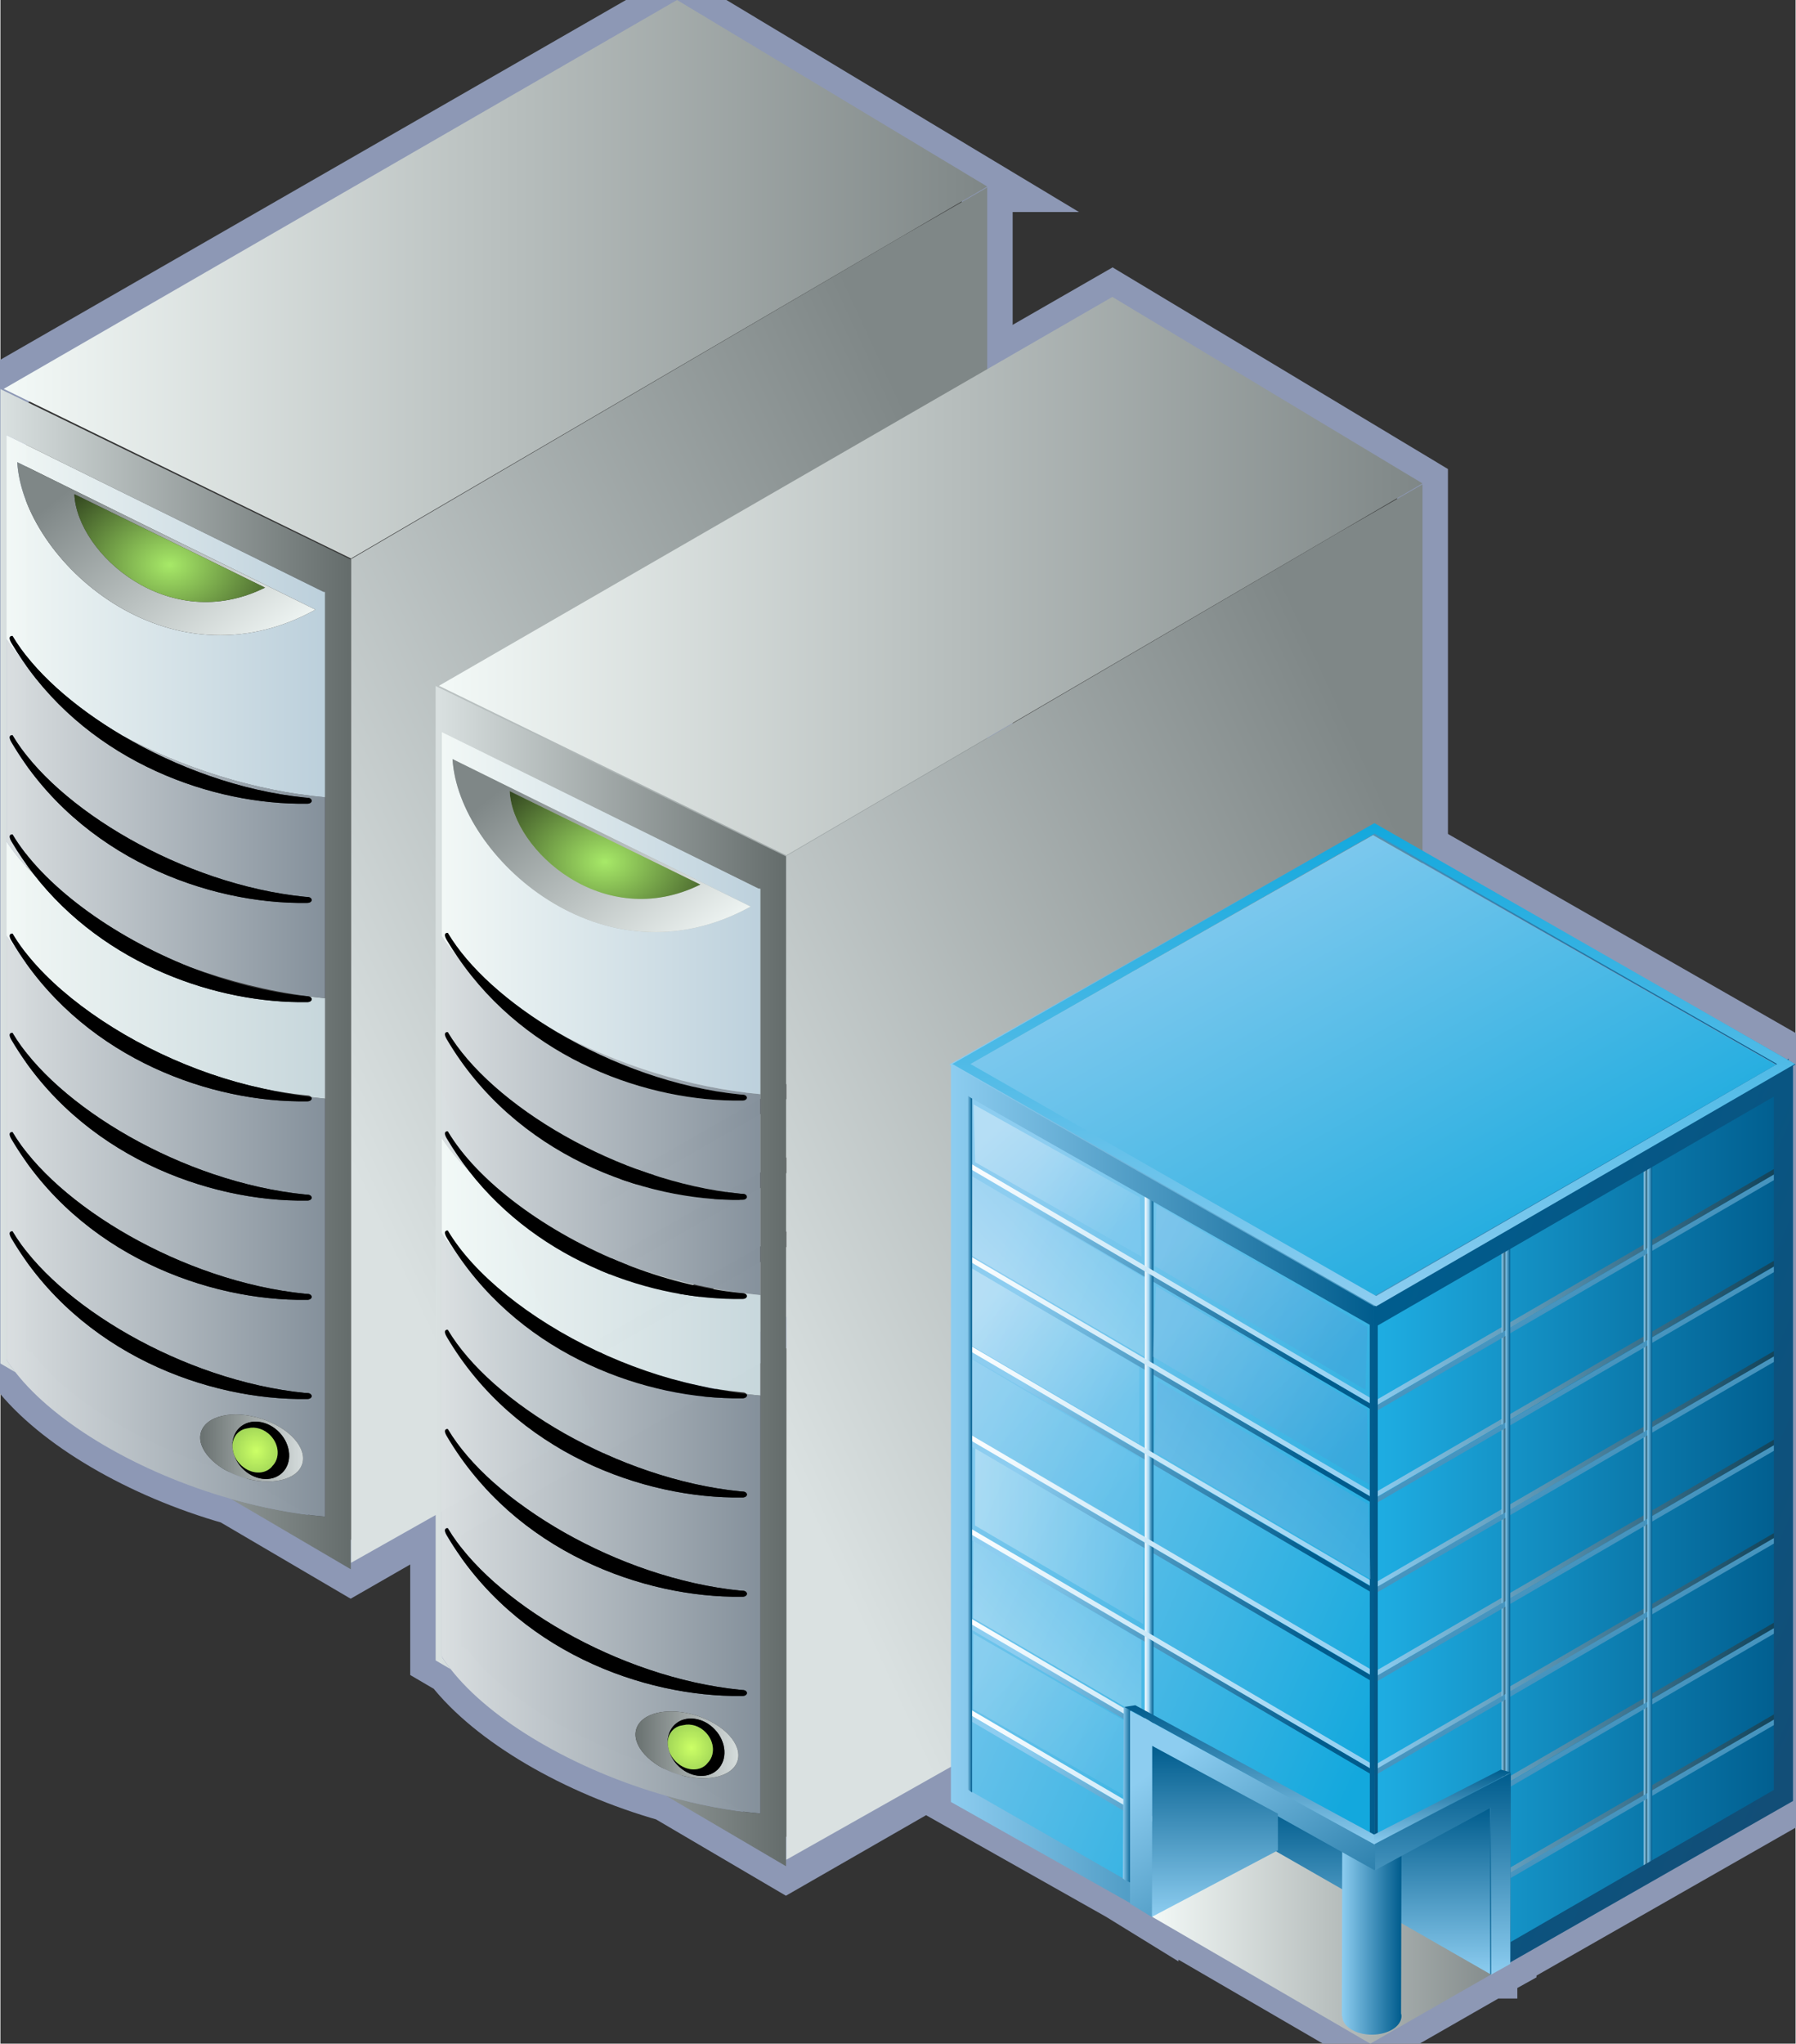<svg xmlns="http://www.w3.org/2000/svg" xmlns:xlink="http://www.w3.org/1999/xlink" version="1.1" width="0.735" height="0.836" viewBox="0 0 52.901 60.199">
  <rect x="0" y="0" width="52.901" height="60.199" fill="#333333" stroke="none"/>
  <title><![CDATA[Enterprise Pool]]></title>
  <g transform=" scale(1) ">
    <path xmlns="http://www.w3.org/2000/svg" d="  M29.08,5.495 L19.939,0 L0,11.461 L0,40.163 L0.442,40.422 C1.626,41.938 4.082,43.382 6.793,44.152 L10.325,46.225 L29.079,35.453 L29.079,33.334 L29.079,33.307 L28.672,33.114 L29.079,32.879 L29.079,31.155 L29.079,31.129 L28.672,30.935 L29.079,30.701 L29.079,28.976 L29.079,28.95 L28.7,28.77 L29.079,28.553 L29.079,5.521 L29.079,5.495 L29.08,5.495 Z" style="stroke-width: 1.5; stroke: #8d98b5; stroke-dasharray: none; stroke-linecap: butt; stroke-linejoin: miter; fill: none; "/>
    <path xmlns="http://www.w3.org/2000/svg" d="  M52.677,31.164 L40.514,24.203 L40.48,24.221 L40.477,24.22 L27.985,31.311 L28.031,31.336 L28.031,53.033 L33.309,56.011 L33.309,56.029 L33.965,56.433 L33.965,56.421 L40.39,60.154 L43.946,58.117 L43.951,58.118 L43.951,58.12 L43.952,58.12 L43.952,58.118 L44.515,57.805 L44.515,57.759 L52.845,53.005 L52.845,31.353 L52.845,31.307 L52.831,31.25 L52.677,31.164 Z" style="stroke-width: 1.5; stroke: #8d98b5; stroke-dasharray: none; stroke-linecap: butt; stroke-linejoin: miter; fill: none; "/>
    <path xmlns="http://www.w3.org/2000/svg" d="  M41.907,14.24 L32.766,8.746 L12.826,20.208 L12.826,48.91 L13.268,49.169 C14.453,50.684 16.909,52.13 19.62,52.899 L23.152,54.974 L41.907,44.201 L41.907,42.08 L41.906,42.054 L41.498,41.861 L41.907,41.626 L41.907,39.901 L41.906,39.875 L41.498,39.682 L41.907,39.447 L41.907,37.723 L41.906,37.697 L41.528,37.517 L41.907,37.3 L41.907,14.267 L41.907,14.24 Z" style="stroke-width: 1.5; stroke: #8d98b5; stroke-dasharray: none; stroke-linecap: butt; stroke-linejoin: miter; fill: none; "/>
    <defs xmlns="http://www.w3.org/2000/svg" xmlns:xlink="http://www.w3.org/1999/xlink">
      <linearGradient id="grad1502">
        <stop offset="0%" stop-color="#646c6b" stop-opacity="1"/>
        <stop offset="100%" stop-color="#dae1e1" stop-opacity="1"/>
      </linearGradient>
      <linearGradient xlink:href="#grad1502" id="grad1503" x1="0" y1="0" x2="0" y2="1" gradientTransform="rotate(90 .5 .5)" gradientUnits="objectBoundingBox">
  </linearGradient>
    </defs>
    <path xmlns="http://www.w3.org/2000/svg" d="  M10.325,16.482 L0,11.461 L0,40.163 L0.442,40.422 C0.346,40.3 0.258,40.178 0.179,40.056 L0.179,27.569 L0.179,24.785 L0.179,18.825 L0.179,12.816 L9.513,17.43 C9.513,17.43 9.549,17.434 9.567,17.435 L9.567,23.485 L9.567,29.403 L9.567,32.362 L9.567,44.675 C8.639,44.593 7.701,44.409 6.792,44.152 L10.325,46.225 L10.325,16.482 Z" style="fill-rule: evenodd; fill: url(#grad1503); "/>
    <defs xmlns="http://www.w3.org/2000/svg" xmlns:xlink="http://www.w3.org/1999/xlink">
      <linearGradient id="grad1504">
        <stop offset="0%" stop-color="#85919c" stop-opacity="0.988"/>
        <stop offset="100%" stop-color="#dadfe1" stop-opacity="0.988"/>
      </linearGradient>
      <linearGradient xlink:href="#grad1504" id="grad1505" x1="0" y1="0" x2="0" y2="1" gradientTransform="rotate(90 .5 .5)" gradientUnits="objectBoundingBox">
  </linearGradient>
    </defs>
    <path xmlns="http://www.w3.org/2000/svg" d="  M9.172,32.356 C9.172,32.404 9.118,32.441 9.046,32.441 C9.04,32.441 9.027,32.441 9.027,32.441 C6.242,32.484 2.607,31.218 0.554,28.077 C0.413,27.907 0.287,27.737 0.179,27.569 L0.179,40.056 C0.257,40.178 0.346,40.3 0.442,40.422 C1.626,41.938 4.082,43.382 6.793,44.152 C7.702,44.41 8.639,44.593 9.568,44.675 L9.568,32.362 C9.43,32.35 9.295,32.335 9.159,32.318 C9.166,32.33 9.172,32.343 9.172,32.356 Z M8.893,43.124 C8.743,43.603 7.952,43.779 7.129,43.518 C6.306,43.257 5.761,42.658 5.913,42.181 C6.064,41.702 6.855,41.526 7.678,41.787 C8.501,42.048 9.045,42.647 8.893,43.124 Z M9.046,41.21 C9.04,41.21 9.027,41.21 9.027,41.21 C6.137,41.255 2.335,39.89 0.33,36.487 C0.185,36.248 0.357,36.269 0.357,36.269 C1.627,38.415 5.368,40.668 8.976,41.032 C8.993,41.033 9.046,41.036 9.052,41.036 C9.122,41.036 9.172,41.081 9.172,41.126 C9.172,41.172 9.118,41.21 9.046,41.21 Z M9.046,38.288 C9.04,38.288 9.027,38.288 9.027,38.288 C6.137,38.332 2.335,36.968 0.33,33.563 C0.185,33.323 0.357,33.346 0.357,33.346 C1.627,35.492 5.368,37.745 8.976,38.109 C8.993,38.111 9.046,38.114 9.052,38.114 C9.122,38.114 9.172,38.156 9.172,38.203 C9.172,38.248 9.118,38.288 9.046,38.288 Z M9.046,35.365 C9.04,35.365 9.027,35.365 9.027,35.365 C6.137,35.408 2.335,34.044 0.33,30.641 C0.185,30.401 0.357,30.424 0.357,30.424 C1.627,32.57 5.368,34.823 8.976,35.185 C8.993,35.186 9.046,35.191 9.052,35.191 C9.122,35.191 9.172,35.233 9.172,35.28 C9.172,35.326 9.118,35.365 9.046,35.365 Z" style="fill-rule: evenodd; fill: url(#grad1505); "/>
    <defs xmlns="http://www.w3.org/2000/svg" xmlns:xlink="http://www.w3.org/1999/xlink">
      <linearGradient id="grad1506">
        <stop offset="0%" stop-color="#85919c" stop-opacity="0.988"/>
        <stop offset="100%" stop-color="#dadfe1" stop-opacity="0.988"/>
      </linearGradient>
      <linearGradient xlink:href="#grad1506" id="grad1507" x1="0" y1="0" x2="0" y2="1" gradientTransform="rotate(90 .5 .5)" gradientUnits="objectBoundingBox">
  </linearGradient>
    </defs>
    <path xmlns="http://www.w3.org/2000/svg" d="  M8.977,23.494 C8.994,23.496 9.046,23.5 9.053,23.5 C9.123,23.5 9.172,23.543 9.172,23.589 C9.172,23.635 9.118,23.673 9.046,23.673 C9.041,23.673 9.028,23.673 9.028,23.673 C6.282,23.714 2.712,22.483 0.643,19.44 C0.467,19.237 0.31,19.03 0.18,18.823 L0.18,24.783 C0.388,25.108 0.659,25.433 0.981,25.75 C0.748,25.452 0.53,25.134 0.331,24.795 C0.186,24.556 0.358,24.578 0.358,24.578 C1.226,26.044 3.248,27.562 5.594,28.49 C6.699,28.895 7.876,29.195 9.047,29.345 C9.048,29.345 9.051,29.345 9.052,29.345 C9.058,29.345 9.063,29.347 9.068,29.347 C9.216,29.366 9.364,29.383 9.513,29.397 C9.53,29.398 9.549,29.4 9.567,29.402 L9.567,23.484 C7.482,23.297 5.347,22.605 3.599,21.67 C5.183,22.603 7.097,23.305 8.977,23.494 Z M9.046,26.596 C9.04,26.596 9.027,26.597 9.027,26.597 C6.137,26.64 2.335,25.276 0.33,21.873 C0.185,21.633 0.357,21.655 0.357,21.655 C1.627,23.801 5.368,26.054 8.976,26.417 C8.993,26.419 9.046,26.422 9.052,26.422 C9.122,26.422 9.172,26.466 9.172,26.512 C9.172,26.558 9.118,26.596 9.046,26.596 Z" style="fill-rule: evenodd; fill: url(#grad1507); "/>
    <defs xmlns="http://www.w3.org/2000/svg" xmlns:xlink="http://www.w3.org/1999/xlink">
      <linearGradient id="grad1508">
        <stop offset="0%" stop-color="#c8d8dd" stop-opacity="0.988"/>
        <stop offset="100%" stop-color="#f3f9f7" stop-opacity="0.988"/>
      </linearGradient>
      <linearGradient xlink:href="#grad1508" id="grad1509" x1="0" y1="0" x2="0" y2="1" gradientTransform="rotate(90 .5 .5)" gradientUnits="objectBoundingBox">
  </linearGradient>
    </defs>
    <path xmlns="http://www.w3.org/2000/svg" d="  M9.513,29.398 C9.365,29.384 9.216,29.366 9.068,29.348 C9.129,29.354 9.172,29.392 9.172,29.434 C9.172,29.481 9.118,29.519 9.046,29.519 C9.04,29.519 9.027,29.519 9.027,29.519 C6.425,29.558 3.083,28.456 0.98,25.751 C0.658,25.434 0.387,25.109 0.179,24.784 L0.179,27.568 C0.287,27.737 0.413,27.907 0.554,28.076 C0.477,27.959 0.402,27.84 0.33,27.718 C0.185,27.479 0.357,27.5 0.357,27.5 C1.116,28.783 2.759,30.104 4.728,31.037 C5.671,31.483 6.688,31.84 7.721,32.061 C8.137,32.15 8.558,32.219 8.976,32.262 C8.993,32.264 9.046,32.268 9.052,32.268 C9.101,32.268 9.139,32.29 9.159,32.318 C9.295,32.333 9.43,32.35 9.568,32.362 L9.568,29.403 C9.549,29.401 9.531,29.398 9.513,29.398 Z" style="fill-rule: evenodd; fill: url(#grad1509); "/>
    <defs xmlns="http://www.w3.org/2000/svg" xmlns:xlink="http://www.w3.org/1999/xlink">
      <linearGradient id="grad1510">
        <stop offset="0%" stop-color="#bdd1dd" stop-opacity="0.988"/>
        <stop offset="100%" stop-color="#f3f9f7" stop-opacity="0.988"/>
      </linearGradient>
      <linearGradient xlink:href="#grad1510" id="grad1511" x1="0" y1="0" x2="0" y2="1" gradientTransform="rotate(90 .5 .5)" gradientUnits="objectBoundingBox">
  </linearGradient>
    </defs>
    <path xmlns="http://www.w3.org/2000/svg" d="  M9.513,17.43 L0.179,12.816 L0.179,18.825 C0.31,19.03 0.467,19.238 0.643,19.442 C0.535,19.282 0.43,19.12 0.33,18.951 C0.185,18.711 0.357,18.733 0.357,18.733 C0.966,19.761 2.142,20.814 3.599,21.671 C5.347,22.607 7.482,23.298 9.567,23.485 L9.567,17.436 C9.549,17.434 9.513,17.43 9.513,17.43 Z M0.496,13.614 L9.284,17.958 C4.925,20.366 0.664,16.482 0.496,13.614 Z" style="fill-rule: evenodd; fill: url(#grad1511); "/>
    <path xmlns="http://www.w3.org/2000/svg" d="  M9.052,41.035 C9.046,41.035 8.994,41.032 8.976,41.031 C5.367,40.668 1.627,38.415 0.357,36.269 C0.357,36.269 0.185,36.247 0.33,36.487 C2.335,39.889 6.137,41.253 9.027,41.209 C9.027,41.209 9.041,41.209 9.046,41.209 C9.118,41.209 9.172,41.171 9.172,41.125 C9.172,41.08 9.122,41.035 9.052,41.035 Z" style="fill-rule: evenodd; fill: #000000; "/>
    <path xmlns="http://www.w3.org/2000/svg" d="  M9.052,38.114 C9.046,38.114 8.994,38.111 8.976,38.109 C5.367,37.746 1.627,35.493 0.357,33.346 C0.357,33.346 0.185,33.323 0.33,33.563 C2.335,36.968 6.137,38.331 9.027,38.288 C9.027,38.288 9.041,38.288 9.046,38.288 C9.118,38.288 9.172,38.248 9.172,38.203 C9.172,38.156 9.122,38.114 9.052,38.114 Z" style="fill-rule: evenodd; fill: #000000; "/>
    <path xmlns="http://www.w3.org/2000/svg" d="  M9.052,35.191 C9.046,35.191 8.994,35.186 8.976,35.185 C5.367,34.823 1.627,32.57 0.357,30.424 C0.357,30.424 0.185,30.401 0.33,30.641 C2.335,34.044 6.137,35.407 9.027,35.365 C9.027,35.365 9.041,35.365 9.046,35.365 C9.118,35.365 9.172,35.326 9.172,35.281 C9.172,35.233 9.122,35.191 9.052,35.191 Z" style="fill-rule: evenodd; fill: #000000; "/>
    <path xmlns="http://www.w3.org/2000/svg" d="  M9.159,32.318 C8.678,32.26 8.197,32.173 7.721,32.062 C6.689,31.84 5.671,31.483 4.729,31.038 C2.76,30.105 1.117,28.784 0.358,27.501 C0.358,27.501 0.186,27.479 0.331,27.719 C0.403,27.841 0.478,27.96 0.555,28.077 C2.608,31.218 6.242,32.484 9.028,32.441 C9.028,32.441 9.042,32.441 9.046,32.441 C9.118,32.441 9.172,32.403 9.172,32.356 C9.172,32.343 9.166,32.33 9.159,32.318 Z" style="fill-rule: evenodd; fill: #000000; "/>
    <path xmlns="http://www.w3.org/2000/svg" d="  M9.068,29.348 C9.062,29.348 9.056,29.347 9.048,29.345 C9.036,29.345 8.992,29.342 8.977,29.34 C7.836,29.225 6.68,28.921 5.594,28.491 C3.248,27.562 1.226,26.044 0.358,24.579 C0.358,24.579 0.186,24.556 0.331,24.796 C0.531,25.135 0.749,25.452 0.981,25.751 C3.084,28.456 6.426,29.559 9.028,29.519 C9.028,29.519 9.042,29.519 9.046,29.519 C9.118,29.519 9.172,29.48 9.172,29.434 C9.172,29.392 9.13,29.354 9.068,29.348 Z" style="fill-rule: evenodd; fill: #000000; "/>
    <path xmlns="http://www.w3.org/2000/svg" d="  M9.052,23.5 C9.046,23.5 8.994,23.496 8.976,23.494 C7.096,23.305 5.182,22.604 3.599,21.671 C2.142,20.813 0.965,19.761 0.357,18.733 C0.357,18.733 0.185,18.71 0.33,18.95 C0.43,19.12 0.535,19.282 0.643,19.441 C2.711,22.484 6.281,23.715 9.027,23.674 C9.027,23.674 9.041,23.674 9.046,23.674 C9.118,23.674 9.172,23.636 9.172,23.59 C9.172,23.543 9.122,23.5 9.052,23.5 Z" style="fill-rule: evenodd; fill: #000000; "/>
    <path xmlns="http://www.w3.org/2000/svg" d="  M9.052,26.422 C9.046,26.422 8.994,26.419 8.976,26.417 C5.367,26.055 1.627,23.802 0.357,21.655 C0.357,21.655 0.185,21.633 0.33,21.873 C2.335,25.276 6.137,26.639 9.027,26.597 C9.027,26.597 9.041,26.596 9.046,26.596 C9.118,26.596 9.172,26.558 9.172,26.512 C9.172,26.465 9.122,26.422 9.052,26.422 Z" style="fill-rule: evenodd; fill: #000000; "/>
    <defs xmlns="http://www.w3.org/2000/svg">
      <linearGradient id="grad1512">
        <stop offset="0%" stop-color="#646c6b" stop-opacity="1"/>
        <stop offset="100%" stop-color="#dae1e1" stop-opacity="1"/>
      </linearGradient>
    </defs>
    <path xmlns="http://www.w3.org/2000/svg" d="  M7.678,41.787 C6.855,41.526 6.065,41.702 5.913,42.181 C5.761,42.658 6.306,43.258 7.129,43.518 C7.952,43.779 8.742,43.603 8.893,43.124 C9.045,42.647 8.501,42.048 7.678,41.787 Z M8.3,43.387 C7.994,43.675 7.465,43.609 7.119,43.242 C7.007,43.123 6.929,42.987 6.883,42.848 C6.854,42.758 6.838,42.667 6.837,42.578 C6.835,42.377 6.904,42.189 7.045,42.056 C7.351,41.767 7.88,41.834 8.226,42.201 C8.572,42.568 8.605,43.099 8.3,43.387 Z" style="fill-rule: evenodd; fill: url(#grad1512); "/>
    <path xmlns="http://www.w3.org/2000/svg" d="  M7.045,42.055 C6.904,42.188 6.835,42.376 6.837,42.576 C6.844,42.434 6.896,42.302 6.998,42.206 C7.081,42.127 7.185,42.084 7.295,42.071 C7.516,42.017 7.778,42.092 7.963,42.29 C8.219,42.561 8.239,42.956 8.015,43.181 C8.002,43.2 7.986,43.219 7.968,43.235 C7.732,43.458 7.324,43.408 7.056,43.123 C6.976,43.039 6.919,42.946 6.883,42.847 C6.93,42.987 7.007,43.123 7.119,43.241 C7.465,43.609 7.994,43.675 8.3,43.386 C8.605,43.099 8.572,42.567 8.226,42.2 C7.88,41.833 7.352,41.767 7.045,42.055 Z" style="fill-rule: evenodd; fill: #000000; "/>
    <defs xmlns="http://www.w3.org/2000/svg">
      <radialGradient id="grad1513" cx="50%" cy="50%" r="100%">
        <stop offset="0%" stop-color="#ccff66" stop-opacity="1"/>
        <stop offset="100%" stop-color="#7ab04a" stop-opacity="1"/>
      </radialGradient>
    </defs>
    <path xmlns="http://www.w3.org/2000/svg" d="  M7.968,43.236 C7.986,43.22 8.002,43.201 8.015,43.182 C8.239,42.956 8.219,42.562 7.963,42.291 C7.778,42.093 7.516,42.017 7.295,42.071 C7.185,42.085 7.081,42.128 6.998,42.206 C6.896,42.303 6.844,42.435 6.837,42.577 C6.838,42.666 6.854,42.757 6.883,42.847 C6.92,42.946 6.976,43.039 7.056,43.123 C7.323,43.408 7.731,43.459 7.968,43.236 Z" style="fill-rule: evenodd; fill: url(#grad1513); "/>
    <defs xmlns="http://www.w3.org/2000/svg" xmlns:xlink="http://www.w3.org/1999/xlink">
      <linearGradient id="grad1514">
        <stop offset="0%" stop-color="#7f8787" stop-opacity="1"/>
        <stop offset="100%" stop-color="#f3f9f7" stop-opacity="1"/>
      </linearGradient>
      <linearGradient xlink:href="#grad1514" id="grad1515" x1="0" y1="0" x2="0" y2="1" gradientTransform="rotate(315 .5 .5)" gradientUnits="objectBoundingBox">
  </linearGradient>
    </defs>
    <path xmlns="http://www.w3.org/2000/svg" d="  M0.496,13.614 C0.664,16.482 4.925,20.366 9.284,17.958 L0.496,13.614 Z M2.179,14.557 L7.797,17.309 C4.957,18.719 2.254,16.303 2.179,14.557 Z" style="fill-rule: evenodd; fill: url(#grad1515); "/>
    <defs xmlns="http://www.w3.org/2000/svg">
      <radialGradient id="grad1516" cx="50%" cy="50%" r="100%">
        <stop offset="0%" stop-color="#a7e968" stop-opacity="1"/>
        <stop offset="100%" stop-color="#000000" stop-opacity="1"/>
      </radialGradient>
    </defs>
    <path xmlns="http://www.w3.org/2000/svg" d="  M2.179,14.557 C2.254,16.303 4.957,18.718 7.797,17.309 L2.179,14.557 Z" style="fill-rule: evenodd; fill: url(#grad1516); "/>
    <defs xmlns="http://www.w3.org/2000/svg" xmlns:xlink="http://www.w3.org/1999/xlink">
      <linearGradient id="grad1517">
        <stop offset="0%" stop-color="#7f8787" stop-opacity="1"/>
        <stop offset="100%" stop-color="#dae1e1" stop-opacity="1"/>
      </linearGradient>
      <linearGradient xlink:href="#grad1517" id="grad1518" x1="0" y1="0" x2="0" y2="1" gradientTransform="rotate(45 .5 .5)" gradientUnits="objectBoundingBox">
  </linearGradient>
    </defs>
    <path xmlns="http://www.w3.org/2000/svg" d="  M10.349,16.459 L10.332,16.451 L10.332,46.035 L29.08,35.453 L29.08,33.334 L17.673,39.887 L17.673,39.423 L28.672,33.114 L29.08,32.879 L29.08,31.155 L17.673,37.709 L17.673,37.244 L28.672,30.935 L29.08,30.701 L29.08,28.976 L17.673,35.531 L17.673,35.066 L28.7,28.77 L29.08,28.553 L29.08,5.521 L26.564,6.967 L10.349,16.459 Z" style="fill-rule: evenodd; fill: url(#grad1518); "/>
    <defs xmlns="http://www.w3.org/2000/svg" xmlns:xlink="http://www.w3.org/1999/xlink">
      <linearGradient id="grad1519">
        <stop offset="0%" stop-color="#7f8787" stop-opacity="1"/>
        <stop offset="100%" stop-color="#f3f9f7" stop-opacity="1"/>
      </linearGradient>
      <linearGradient xlink:href="#grad1519" id="grad1520" x1="0" y1="0" x2="0" y2="1" gradientTransform="rotate(90 .5 .5)" gradientUnits="objectBoundingBox">
  </linearGradient>
    </defs>
    <path xmlns="http://www.w3.org/2000/svg" d="  M19.939,0 L0.096,11.455 L10.332,16.451 L29.08,5.495 L19.939,0 Z" style="fill-rule: evenodd; fill: url(#grad1520); "/>
    <path xmlns="http://www.w3.org/2000/svg" d="  M28.261,45.572 L42.345,37.447 L41.878,37.224 L28.261,45.001 L28.261,45.572 Z" style="fill-rule: evenodd; fill: #3f3f3f; "/>
    <path xmlns="http://www.w3.org/2000/svg" d="  M28.261,48.263 L42.345,40.136 L41.843,39.898 L28.261,47.69 L28.261,48.263 Z" style="fill-rule: evenodd; fill: #3f3f3f; "/>
    <path xmlns="http://www.w3.org/2000/svg" d="  M28.261,50.953 L42.345,42.827 L41.843,42.588 L28.261,50.38 L28.261,50.953 Z" style="fill-rule: evenodd; fill: #3f3f3f; "/>
    <defs xmlns="http://www.w3.org/2000/svg" xmlns:xlink="http://www.w3.org/1999/xlink">
      <linearGradient id="grad1521">
        <stop offset="0%" stop-color="#646c6b" stop-opacity="1"/>
        <stop offset="100%" stop-color="#dae1e1" stop-opacity="1"/>
      </linearGradient>
      <linearGradient xlink:href="#grad1521" id="grad1522" x1="0" y1="0" x2="0" y2="1" gradientTransform="rotate(90 .5 .5)" gradientUnits="objectBoundingBox">
  </linearGradient>
    </defs>
    <path xmlns="http://www.w3.org/2000/svg" d="  M23.152,25.228 L12.826,20.208 L12.826,48.91 L13.268,49.169 C13.172,49.048 13.085,48.925 13.006,48.802 L13.006,36.314 L13.006,33.529 L13.006,27.57 L13.006,21.562 L22.34,26.176 C22.34,26.176 22.375,26.18 22.393,26.181 L22.393,32.23 L22.393,38.149 L22.393,41.108 L22.393,53.421 C21.466,53.338 20.527,53.156 19.619,52.898 L23.151,54.973 L23.151,25.228 L23.152,25.228 Z" style="fill-rule: evenodd; fill: url(#grad1522); "/>
    <defs xmlns="http://www.w3.org/2000/svg" xmlns:xlink="http://www.w3.org/1999/xlink">
      <linearGradient id="grad1523">
        <stop offset="0%" stop-color="#85919c" stop-opacity="0.988"/>
        <stop offset="100%" stop-color="#dadfe1" stop-opacity="0.988"/>
      </linearGradient>
      <linearGradient xlink:href="#grad1523" id="grad1524" x1="0" y1="0" x2="0" y2="1" gradientTransform="rotate(90 .5 .5)" gradientUnits="objectBoundingBox">
  </linearGradient>
    </defs>
    <path xmlns="http://www.w3.org/2000/svg" d="  M21.999,41.103 C21.999,41.149 21.945,41.188 21.873,41.188 C21.868,41.188 21.854,41.188 21.854,41.188 C19.069,41.23 15.434,39.963 13.382,36.823 C13.241,36.653 13.114,36.483 13.007,36.314 L13.007,48.8 C13.085,48.923 13.173,49.046 13.269,49.168 C14.453,50.683 16.91,52.128 19.621,52.898 C20.529,53.156 21.467,53.337 22.395,53.42 L22.395,41.108 C22.257,41.096 22.122,41.081 21.986,41.063 C21.993,41.075 21.999,41.09 21.999,41.103 Z M21.72,51.871 C21.57,52.349 20.779,52.524 19.956,52.264 C19.133,52.004 18.589,51.405 18.74,50.926 C18.892,50.448 19.682,50.271 20.505,50.532 C21.328,50.793 21.872,51.392 21.72,51.871 Z M21.873,49.957 C21.868,49.957 21.854,49.957 21.854,49.957 C18.965,49.999 15.162,48.637 13.157,45.233 C13.013,44.992 13.184,45.014 13.184,45.014 C14.455,47.16 18.195,49.414 21.804,49.777 C21.82,49.78 21.873,49.783 21.879,49.783 C21.95,49.783 21.999,49.825 21.999,49.872 C21.999,49.917 21.945,49.957 21.873,49.957 Z M21.873,47.034 C21.868,47.034 21.854,47.034 21.854,47.034 C18.965,47.077 15.162,45.712 13.157,42.31 C13.013,42.07 13.184,42.092 13.184,42.092 C14.455,44.237 18.195,46.49 21.804,46.854 C21.82,46.855 21.873,46.858 21.879,46.858 C21.95,46.858 21.999,46.903 21.999,46.948 C21.999,46.994 21.945,47.034 21.873,47.034 Z M21.873,44.111 C21.868,44.111 21.854,44.111 21.854,44.111 C18.965,44.155 15.162,42.791 13.157,39.388 C13.013,39.146 13.184,39.169 13.184,39.169 C14.455,41.315 18.195,43.568 21.804,43.932 C21.82,43.934 21.873,43.937 21.879,43.937 C21.95,43.937 21.999,43.981 21.999,44.026 C21.999,44.071 21.945,44.111 21.873,44.111 Z" style="fill-rule: evenodd; fill: url(#grad1524); "/>
    <defs xmlns="http://www.w3.org/2000/svg" xmlns:xlink="http://www.w3.org/1999/xlink">
      <linearGradient id="grad1525">
        <stop offset="0%" stop-color="#85919c" stop-opacity="0.988"/>
        <stop offset="100%" stop-color="#dadfe1" stop-opacity="0.988"/>
      </linearGradient>
      <linearGradient xlink:href="#grad1525" id="grad1526" x1="0" y1="0" x2="0" y2="1" gradientTransform="rotate(90 .5 .5)" gradientUnits="objectBoundingBox">
  </linearGradient>
    </defs>
    <path xmlns="http://www.w3.org/2000/svg" d="  M21.804,32.241 C21.82,32.242 21.873,32.245 21.879,32.245 C21.95,32.245 21.999,32.29 21.999,32.335 C21.999,32.38 21.945,32.419 21.873,32.419 C21.868,32.419 21.854,32.419 21.854,32.419 C19.108,32.461 15.539,31.23 13.47,28.186 C13.294,27.983 13.137,27.776 13.007,27.57 L13.007,33.529 C13.215,33.855 13.486,34.178 13.807,34.496 C13.574,34.198 13.357,33.88 13.157,33.541 C13.013,33.301 13.184,33.325 13.184,33.325 C14.052,34.791 16.075,36.307 18.421,37.237 C19.526,37.642 20.702,37.942 21.874,38.092 C21.875,38.092 21.878,38.092 21.878,38.092 C21.884,38.092 21.89,38.093 21.894,38.093 C22.043,38.112 22.191,38.13 22.34,38.144 C22.357,38.144 22.375,38.147 22.393,38.149 L22.393,32.23 C20.309,32.043 18.173,31.352 16.425,30.417 C18.009,31.349 19.924,32.052 21.804,32.241 Z M21.873,35.342 C21.868,35.342 21.854,35.343 21.854,35.343 C18.965,35.386 15.162,34.022 13.157,30.619 C13.013,30.378 13.184,30.401 13.184,30.401 C14.455,32.546 18.195,34.799 21.804,35.162 C21.82,35.164 21.873,35.167 21.879,35.167 C21.95,35.167 21.999,35.211 21.999,35.256 C21.999,35.301 21.945,35.342 21.873,35.342 Z" style="fill-rule: evenodd; fill: url(#grad1526); "/>
    <defs xmlns="http://www.w3.org/2000/svg" xmlns:xlink="http://www.w3.org/1999/xlink">
      <linearGradient id="grad1527">
        <stop offset="0%" stop-color="#c8d8dd" stop-opacity="0.988"/>
        <stop offset="100%" stop-color="#f3f9f7" stop-opacity="0.988"/>
      </linearGradient>
      <linearGradient xlink:href="#grad1527" id="grad1528" x1="0" y1="0" x2="0" y2="1" gradientTransform="rotate(90 .5 .5)" gradientUnits="objectBoundingBox">
  </linearGradient>
    </defs>
    <path xmlns="http://www.w3.org/2000/svg" d="  M22.34,38.144 C22.192,38.129 22.043,38.112 21.895,38.093 C21.956,38.101 21.999,38.139 21.999,38.181 C21.999,38.227 21.945,38.264 21.873,38.264 C21.868,38.264 21.854,38.264 21.854,38.264 C19.253,38.304 15.911,37.201 13.807,34.497 C13.485,34.179 13.215,33.856 13.007,33.53 L13.007,36.315 C13.114,36.484 13.241,36.653 13.382,36.824 C13.304,36.706 13.229,36.588 13.157,36.464 C13.013,36.224 13.184,36.248 13.184,36.248 C13.944,37.529 15.586,38.851 17.555,39.784 C18.498,40.229 19.515,40.586 20.548,40.807 C20.965,40.898 21.386,40.966 21.804,41.008 C21.82,41.01 21.873,41.014 21.879,41.014 C21.928,41.014 21.967,41.036 21.986,41.064 C22.122,41.081 22.257,41.096 22.395,41.108 L22.395,38.148 C22.376,38.147 22.358,38.144 22.34,38.144 Z" style="fill-rule: evenodd; fill: url(#grad1528); "/>
    <defs xmlns="http://www.w3.org/2000/svg" xmlns:xlink="http://www.w3.org/1999/xlink">
      <linearGradient id="grad1529">
        <stop offset="0%" stop-color="#bdd1dd" stop-opacity="0.988"/>
        <stop offset="100%" stop-color="#f3f9f7" stop-opacity="0.988"/>
      </linearGradient>
      <linearGradient xlink:href="#grad1529" id="grad1530" x1="0" y1="0" x2="0" y2="1" gradientTransform="rotate(90 .5 .5)" gradientUnits="objectBoundingBox">
  </linearGradient>
    </defs>
    <path xmlns="http://www.w3.org/2000/svg" d="  M22.34,26.176 L13.007,21.562 L13.007,27.57 C13.137,27.776 13.294,27.983 13.47,28.186 C13.362,28.027 13.258,27.865 13.157,27.696 C13.013,27.456 13.184,27.479 13.184,27.479 C13.793,28.506 14.969,29.559 16.426,30.416 C18.174,31.352 20.31,32.042 22.394,32.23 L22.394,26.18 C22.376,26.18 22.34,26.176 22.34,26.176 Z M13.323,22.36 L22.11,26.704 C17.753,29.112 13.49,25.228 13.323,22.36 Z" style="fill-rule: evenodd; fill: url(#grad1530); "/>
    <path xmlns="http://www.w3.org/2000/svg" d="  M21.879,49.782 C21.873,49.782 21.821,49.779 21.804,49.776 C18.194,49.414 14.455,47.16 13.184,45.014 C13.184,45.014 13.012,44.992 13.157,45.232 C15.162,48.636 18.965,49.998 21.854,49.956 C21.854,49.956 21.869,49.956 21.873,49.956 C21.945,49.956 21.999,49.916 21.999,49.871 C21.999,49.825 21.95,49.782 21.879,49.782 Z" style="fill-rule: evenodd; fill: #000000; "/>
    <path xmlns="http://www.w3.org/2000/svg" d="  M21.879,46.858 C21.873,46.858 21.821,46.855 21.804,46.854 C18.194,46.491 14.455,44.238 13.184,42.092 C13.184,42.092 13.012,42.07 13.157,42.31 C15.162,45.712 18.965,47.076 21.854,47.034 C21.854,47.034 21.869,47.034 21.873,47.034 C21.945,47.034 21.999,46.994 21.999,46.948 C21.999,46.902 21.95,46.858 21.879,46.858 Z" style="fill-rule: evenodd; fill: #000000; "/>
    <path xmlns="http://www.w3.org/2000/svg" d="  M21.879,43.936 C21.873,43.936 21.821,43.933 21.804,43.931 C18.194,43.568 14.455,41.315 13.184,39.169 C13.184,39.169 13.012,39.145 13.157,39.387 C15.162,42.79 18.965,44.153 21.854,44.11 C21.854,44.11 21.869,44.11 21.873,44.11 C21.945,44.11 21.999,44.07 21.999,44.025 C21.999,43.98 21.95,43.936 21.879,43.936 Z" style="fill-rule: evenodd; fill: #000000; "/>
    <path xmlns="http://www.w3.org/2000/svg" d="  M21.985,41.063 C21.505,41.005 21.024,40.919 20.548,40.807 C19.515,40.586 18.498,40.228 17.555,39.783 C15.586,38.85 13.944,37.529 13.184,36.247 C13.184,36.247 13.012,36.224 13.157,36.464 C13.229,36.587 13.304,36.705 13.382,36.823 C15.434,39.964 19.069,41.23 21.854,41.188 C21.854,41.188 21.869,41.188 21.873,41.188 C21.945,41.188 21.999,41.148 21.999,41.103 C21.999,41.09 21.993,41.075 21.985,41.063 Z" style="fill-rule: evenodd; fill: #000000; "/>
    <path xmlns="http://www.w3.org/2000/svg" d="  M21.895,38.093 C21.888,38.093 21.882,38.091 21.875,38.091 C21.863,38.09 21.819,38.087 21.804,38.085 C20.663,37.971 19.507,37.666 18.421,37.237 C16.075,36.307 14.052,34.79 13.184,33.324 C13.184,33.324 13.012,33.301 13.157,33.541 C13.357,33.879 13.575,34.197 13.807,34.495 C15.911,37.199 19.253,38.303 21.854,38.263 C21.854,38.263 21.869,38.263 21.873,38.263 C21.945,38.263 21.999,38.224 21.999,38.179 C21.999,38.138 21.956,38.1 21.895,38.093 Z" style="fill-rule: evenodd; fill: #000000; "/>
    <path xmlns="http://www.w3.org/2000/svg" d="  M21.879,32.245 C21.873,32.245 21.821,32.242 21.804,32.24 C19.924,32.051 18.009,31.349 16.426,30.416 C14.969,29.559 13.793,28.506 13.184,27.479 C13.184,27.479 13.012,27.456 13.157,27.696 C13.258,27.866 13.362,28.027 13.47,28.186 C15.539,31.23 19.108,32.46 21.854,32.419 C21.854,32.419 21.869,32.419 21.873,32.419 C21.945,32.419 21.999,32.38 21.999,32.335 C21.999,32.29 21.95,32.245 21.879,32.245 Z" style="fill-rule: evenodd; fill: #000000; "/>
    <path xmlns="http://www.w3.org/2000/svg" d="  M21.879,35.167 C21.873,35.167 21.821,35.164 21.804,35.163 C18.194,34.8 14.455,32.547 13.184,30.402 C13.184,30.402 13.012,30.379 13.157,30.619 C15.162,34.022 18.965,35.386 21.854,35.344 C21.854,35.344 21.869,35.342 21.873,35.342 C21.945,35.342 21.999,35.303 21.999,35.258 C21.999,35.212 21.95,35.167 21.879,35.167 Z" style="fill-rule: evenodd; fill: #000000; "/>
    <defs xmlns="http://www.w3.org/2000/svg">
      <linearGradient id="grad1531">
        <stop offset="0%" stop-color="#646c6b" stop-opacity="1"/>
        <stop offset="100%" stop-color="#dae1e1" stop-opacity="1"/>
      </linearGradient>
    </defs>
    <path xmlns="http://www.w3.org/2000/svg" d="  M20.505,50.532 C19.682,50.271 18.892,50.449 18.74,50.926 C18.589,51.405 19.133,52.004 19.956,52.264 C20.779,52.524 21.569,52.348 21.72,51.871 C21.872,51.392 21.328,50.793 20.505,50.532 Z M21.127,52.133 C20.821,52.42 20.293,52.355 19.946,51.987 C19.834,51.868 19.756,51.732 19.711,51.593 C19.681,51.502 19.666,51.412 19.664,51.322 C19.662,51.123 19.731,50.934 19.873,50.801 C20.179,50.514 20.707,50.578 21.053,50.946 C21.4,51.313 21.432,51.844 21.127,52.133 Z" style="fill-rule: evenodd; fill: url(#grad1531); "/>
    <path xmlns="http://www.w3.org/2000/svg" d="  M19.873,50.8 C19.731,50.934 19.662,51.123 19.664,51.322 C19.671,51.18 19.724,51.048 19.826,50.951 C19.908,50.873 20.012,50.83 20.122,50.818 C20.344,50.762 20.605,50.838 20.791,51.038 C21.047,51.307 21.067,51.701 20.843,51.928 C20.829,51.946 20.813,51.965 20.795,51.983 C20.559,52.204 20.151,52.154 19.883,51.868 C19.805,51.787 19.746,51.691 19.711,51.593 C19.757,51.733 19.834,51.868 19.946,51.987 C20.293,52.355 20.821,52.42 21.127,52.133 C21.432,51.844 21.4,51.313 21.053,50.945 C20.707,50.578 20.179,50.513 19.873,50.8 Z" style="fill-rule: evenodd; fill: #000000; "/>
    <defs xmlns="http://www.w3.org/2000/svg">
      <radialGradient id="grad1532" cx="50%" cy="50%" r="100%">
        <stop offset="0%" stop-color="#ccff66" stop-opacity="1"/>
        <stop offset="100%" stop-color="#7ab04a" stop-opacity="1"/>
      </radialGradient>
    </defs>
    <path xmlns="http://www.w3.org/2000/svg" d="  M20.794,51.983 C20.812,51.965 20.829,51.946 20.842,51.928 C21.066,51.701 21.045,51.307 20.791,51.038 C20.605,50.838 20.343,50.762 20.122,50.818 C20.012,50.83 19.907,50.873 19.825,50.951 C19.723,51.048 19.67,51.18 19.663,51.322 C19.665,51.411 19.68,51.502 19.71,51.593 C19.746,51.691 19.804,51.786 19.883,51.868 C20.15,52.154 20.558,52.204 20.794,51.983 Z" style="fill-rule: evenodd; fill: url(#grad1532); "/>
    <defs xmlns="http://www.w3.org/2000/svg" xmlns:xlink="http://www.w3.org/1999/xlink">
      <linearGradient id="grad1533">
        <stop offset="0%" stop-color="#7f8787" stop-opacity="1"/>
        <stop offset="100%" stop-color="#f3f9f7" stop-opacity="1"/>
      </linearGradient>
      <linearGradient xlink:href="#grad1533" id="grad1534" x1="0" y1="0" x2="0" y2="1" gradientTransform="rotate(315 .5 .5)" gradientUnits="objectBoundingBox">
  </linearGradient>
    </defs>
    <path xmlns="http://www.w3.org/2000/svg" d="  M13.323,22.36 C13.49,25.228 17.752,29.111 22.11,26.704 L13.323,22.36 Z M15.007,23.303 L20.625,26.056 C17.784,27.465 15.08,25.049 15.007,23.303 Z" style="fill-rule: evenodd; fill: url(#grad1534); "/>
    <defs xmlns="http://www.w3.org/2000/svg">
      <radialGradient id="grad1535" cx="50%" cy="50%" r="100%">
        <stop offset="0%" stop-color="#a7e968" stop-opacity="1"/>
        <stop offset="100%" stop-color="#000000" stop-opacity="1"/>
      </radialGradient>
    </defs>
    <path xmlns="http://www.w3.org/2000/svg" d="  M15.007,23.303 C15.081,25.049 17.784,27.465 20.625,26.056 L15.007,23.303 Z" style="fill-rule: evenodd; fill: url(#grad1535); "/>
    <defs xmlns="http://www.w3.org/2000/svg" xmlns:xlink="http://www.w3.org/1999/xlink">
      <linearGradient id="grad1536">
        <stop offset="0%" stop-color="#7f8787" stop-opacity="1"/>
        <stop offset="100%" stop-color="#dae1e1" stop-opacity="1"/>
      </linearGradient>
      <linearGradient xlink:href="#grad1536" id="grad1537" x1="0" y1="0" x2="0" y2="1" gradientTransform="rotate(45 .5 .5)" gradientUnits="objectBoundingBox">
  </linearGradient>
    </defs>
    <path xmlns="http://www.w3.org/2000/svg" d="  M23.176,25.204 L23.159,25.195 L23.159,54.782 L41.907,44.2 L41.907,42.079 L30.5,48.632 L30.5,48.169 L41.498,41.859 L41.907,41.624 L41.907,39.9 L30.5,46.454 L30.5,45.992 L41.498,39.68 L41.907,39.446 L41.907,37.722 L30.5,44.276 L30.5,43.813 L41.528,37.516 L41.907,37.299 L41.907,14.267 L39.391,15.713 L23.176,25.204 Z" style="fill-rule: evenodd; fill: url(#grad1537); "/>
    <defs xmlns="http://www.w3.org/2000/svg" xmlns:xlink="http://www.w3.org/1999/xlink">
      <linearGradient id="grad1538">
        <stop offset="0%" stop-color="#7f8787" stop-opacity="1"/>
        <stop offset="100%" stop-color="#f3f9f7" stop-opacity="1"/>
      </linearGradient>
      <linearGradient xlink:href="#grad1538" id="grad1539" x1="0" y1="0" x2="0" y2="1" gradientTransform="rotate(90 .5 .5)" gradientUnits="objectBoundingBox">
  </linearGradient>
    </defs>
    <path xmlns="http://www.w3.org/2000/svg" d="  M32.767,8.746 L12.922,20.201 L23.159,25.195 L41.907,14.24 L32.767,8.746 Z" style="fill-rule: evenodd; fill: url(#grad1539); "/>
    <defs xmlns="http://www.w3.org/2000/svg" xmlns:xlink="http://www.w3.org/1999/xlink">
      <linearGradient id="grad1540">
        <stop offset="0%" stop-color="#13a8dd" stop-opacity="1"/>
        <stop offset="100%" stop-color="#8dcdf0" stop-opacity="1"/>
      </linearGradient>
      <linearGradient xlink:href="#grad1540" id="grad1541" x1="0" y1="0" x2="0" y2="1" gradientTransform="rotate(135 .5 .5)" gradientUnits="objectBoundingBox">
  </linearGradient>
    </defs>
    <path xmlns="http://www.w3.org/2000/svg" d="  M40.431,59.624 L28.196,52.699 L28.196,31.48 L40.431,38.55 L40.431,59.624 Z" style="fill-rule: evenodd; fill: url(#grad1541); "/>
    <defs xmlns="http://www.w3.org/2000/svg" xmlns:xlink="http://www.w3.org/1999/xlink">
      <linearGradient id="grad1542">
        <stop offset="0%" stop-color="#13a8dd" stop-opacity="1"/>
        <stop offset="100%" stop-color="#8dcdf0" stop-opacity="1"/>
      </linearGradient>
      <linearGradient xlink:href="#grad1542" id="grad1543" x1="0" y1="0" x2="0" y2="1" gradientTransform="rotate(135 .5 .5)" gradientUnits="objectBoundingBox">
  </linearGradient>
    </defs>
    <path xmlns="http://www.w3.org/2000/svg" d="  M40.495,38.503 L52.609,31.527 L40.448,24.599 L28.242,31.527 L40.495,38.503 Z" style="fill-rule: evenodd; fill: url(#grad1543); "/>
    <defs xmlns="http://www.w3.org/2000/svg" xmlns:xlink="http://www.w3.org/1999/xlink">
      <linearGradient id="grad1544">
        <stop offset="0%" stop-color="#005c8d" stop-opacity="1"/>
        <stop offset="100%" stop-color="#8dcdf0" stop-opacity="1"/>
      </linearGradient>
      <linearGradient xlink:href="#grad1544" id="grad1545" x1="0" y1="0" x2="0" y2="1" gradientTransform="rotate(135 .5 .5)" gradientUnits="objectBoundingBox">
  </linearGradient>
    </defs>
    <path xmlns="http://www.w3.org/2000/svg" d="  M28.302,50.525 L28.373,50.403 L40.502,57.511 L40.431,57.634 L28.302,50.525 Z" style="fill-rule: evenodd; fill: url(#grad1545); "/>
    <defs xmlns="http://www.w3.org/2000/svg" xmlns:xlink="http://www.w3.org/1999/xlink">
      <linearGradient id="grad1546">
        <stop offset="0%" stop-color="#005c8d" stop-opacity="1"/>
        <stop offset="100%" stop-color="#8dcdf0" stop-opacity="1"/>
      </linearGradient>
      <linearGradient xlink:href="#grad1546" id="grad1547" x1="0" y1="0" x2="0" y2="1" gradientTransform="rotate(135 .5 .5)" gradientUnits="objectBoundingBox">
  </linearGradient>
    </defs>
    <path xmlns="http://www.w3.org/2000/svg" d="  M28.271,47.802 L28.341,47.68 L40.471,54.788 L40.399,54.909 L28.271,47.802 Z" style="fill-rule: evenodd; fill: url(#grad1547); "/>
    <defs xmlns="http://www.w3.org/2000/svg" xmlns:xlink="http://www.w3.org/1999/xlink">
      <linearGradient id="grad1548">
        <stop offset="0%" stop-color="#005c8d" stop-opacity="1"/>
        <stop offset="100%" stop-color="#8dcdf0" stop-opacity="1"/>
      </linearGradient>
      <linearGradient xlink:href="#grad1548" id="grad1549" x1="0" y1="0" x2="0" y2="1" gradientTransform="rotate(135 .5 .5)" gradientUnits="objectBoundingBox">
  </linearGradient>
    </defs>
    <path xmlns="http://www.w3.org/2000/svg" d="  M28.287,45.172 L28.359,45.05 L40.488,52.158 L40.417,52.279 L28.287,45.172 Z" style="fill-rule: evenodd; fill: url(#grad1549); "/>
    <defs xmlns="http://www.w3.org/2000/svg" xmlns:xlink="http://www.w3.org/1999/xlink">
      <linearGradient id="grad1550">
        <stop offset="0%" stop-color="#005c8d" stop-opacity="1"/>
        <stop offset="100%" stop-color="#8dcdf0" stop-opacity="1"/>
      </linearGradient>
      <linearGradient xlink:href="#grad1550" id="grad1551" x1="0" y1="0" x2="0" y2="1" gradientTransform="rotate(135 .5 .5)" gradientUnits="objectBoundingBox">
  </linearGradient>
    </defs>
    <path xmlns="http://www.w3.org/2000/svg" d="  M28.261,42.358 L28.333,42.282 L40.462,49.391 L40.39,49.513 L28.261,42.405 L28.261,42.358 Z" style="fill-rule: evenodd; fill: url(#grad1551); "/>
    <defs xmlns="http://www.w3.org/2000/svg" xmlns:xlink="http://www.w3.org/1999/xlink">
      <linearGradient id="grad1552">
        <stop offset="0%" stop-color="#005c8d" stop-opacity="1"/>
        <stop offset="100%" stop-color="#8dcdf0" stop-opacity="1"/>
      </linearGradient>
      <linearGradient xlink:href="#grad1552" id="grad1553" x1="0" y1="0" x2="0" y2="1" gradientTransform="rotate(135 .5 .5)" gradientUnits="objectBoundingBox">
  </linearGradient>
    </defs>
    <path xmlns="http://www.w3.org/2000/svg" d="  M28.302,39.755 L28.366,39.688 L40.493,46.795 L40.422,46.919 L28.293,39.809 L28.302,39.755 Z" style="fill-rule: evenodd; fill: url(#grad1553); "/>
    <defs xmlns="http://www.w3.org/2000/svg" xmlns:xlink="http://www.w3.org/1999/xlink">
      <linearGradient id="grad1554">
        <stop offset="0%" stop-color="#005c8d" stop-opacity="1"/>
        <stop offset="100%" stop-color="#8dcdf0" stop-opacity="1"/>
      </linearGradient>
      <linearGradient xlink:href="#grad1554" id="grad1555" x1="0" y1="0" x2="0" y2="1" gradientTransform="rotate(135 .5 .5)" gradientUnits="objectBoundingBox">
  </linearGradient>
    </defs>
    <path xmlns="http://www.w3.org/2000/svg" d="  M28.284,37.099 L28.349,37.032 L40.477,44.141 L40.404,44.263 L28.276,37.154 L28.284,37.099 Z" style="fill-rule: evenodd; fill: url(#grad1555); "/>
    <defs xmlns="http://www.w3.org/2000/svg" xmlns:xlink="http://www.w3.org/1999/xlink">
      <linearGradient id="grad1556">
        <stop offset="0%" stop-color="#005c8d" stop-opacity="1"/>
        <stop offset="100%" stop-color="#8dcdf0" stop-opacity="1"/>
      </linearGradient>
      <linearGradient xlink:href="#grad1556" id="grad1557" x1="0" y1="0" x2="0" y2="1" gradientTransform="rotate(135 .5 .5)" gradientUnits="objectBoundingBox">
  </linearGradient>
    </defs>
    <path xmlns="http://www.w3.org/2000/svg" d="  M28.271,34.414 L28.343,34.293 L40.471,41.4 L40.4,41.522 L28.271,34.414 Z" style="fill-rule: evenodd; fill: url(#grad1557); "/>
    <defs xmlns="http://www.w3.org/2000/svg" xmlns:xlink="http://www.w3.org/1999/xlink">
      <linearGradient id="grad1558">
        <stop offset="0%" stop-color="#005c8d" stop-opacity="1"/>
        <stop offset="100%" stop-color="#8dcdf0" stop-opacity="1"/>
      </linearGradient>
      <linearGradient xlink:href="#grad1558" id="grad1559" x1="0" y1="0" x2="0" y2="1" gradientTransform="rotate(90 .5 .5)" gradientUnits="objectBoundingBox">
  </linearGradient>
    </defs>
    <path xmlns="http://www.w3.org/2000/svg" d="  M33.836,56.387 L33.836,34.987 L33.978,34.987 L33.978,56.387 L33.836,56.105 L33.836,56.387 Z" style="fill-rule: evenodd; fill: url(#grad1559); "/>
    <defs xmlns="http://www.w3.org/2000/svg" xmlns:xlink="http://www.w3.org/1999/xlink">
      <linearGradient id="grad1560">
        <stop offset="0%" stop-color="#8dcdf0" stop-opacity="1"/>
        <stop offset="100%" stop-color="#ffffff" stop-opacity="1"/>
      </linearGradient>
      <linearGradient xlink:href="#grad1560" id="grad1561" x1="0" y1="0" x2="0" y2="1" gradientTransform="rotate(90 .5 .5)" gradientUnits="objectBoundingBox">
  </linearGradient>
    </defs>
    <path xmlns="http://www.w3.org/2000/svg" d="  M33.723,56.326 L33.723,35.207 L33.864,35.207 L33.864,56.326 L33.723,56.326 Z" style="fill-rule: evenodd; fill: url(#grad1561); "/>
    <defs xmlns="http://www.w3.org/2000/svg" xmlns:xlink="http://www.w3.org/1999/xlink">
      <linearGradient id="grad1562">
        <stop offset="0%" stop-color="#8dcdf0" stop-opacity="1"/>
        <stop offset="100%" stop-color="#ffffff" stop-opacity="1"/>
      </linearGradient>
      <linearGradient xlink:href="#grad1562" id="grad1563" x1="0" y1="0" x2="0" y2="1" gradientTransform="rotate(180 .5 .5)" gradientUnits="objectBoundingBox">
  </linearGradient>
    </defs>
    <path xmlns="http://www.w3.org/2000/svg" d="  M28.281,50.342 L28.353,50.22 L40.48,57.329 L40.41,57.451 L28.281,50.342 Z" style="fill-rule: evenodd; fill: url(#grad1563); "/>
    <defs xmlns="http://www.w3.org/2000/svg" xmlns:xlink="http://www.w3.org/1999/xlink">
      <linearGradient id="grad1564">
        <stop offset="0%" stop-color="#8dcdf0" stop-opacity="1"/>
        <stop offset="100%" stop-color="#ffffff" stop-opacity="1"/>
      </linearGradient>
      <linearGradient xlink:href="#grad1564" id="grad1565" x1="0" y1="0" x2="0" y2="1" gradientTransform="rotate(180 .5 .5)" gradientUnits="objectBoundingBox">
  </linearGradient>
    </defs>
    <path xmlns="http://www.w3.org/2000/svg" d="  M28.268,47.644 L28.34,47.522 L40.468,54.631 L40.399,54.752 L28.268,47.644 Z" style="fill-rule: evenodd; fill: url(#grad1565); "/>
    <defs xmlns="http://www.w3.org/2000/svg" xmlns:xlink="http://www.w3.org/1999/xlink">
      <linearGradient id="grad1566">
        <stop offset="0%" stop-color="#8dcdf0" stop-opacity="1"/>
        <stop offset="100%" stop-color="#ffffff" stop-opacity="1"/>
      </linearGradient>
      <linearGradient xlink:href="#grad1566" id="grad1567" x1="0" y1="0" x2="0" y2="1" gradientTransform="rotate(180 .5 .5)" gradientUnits="objectBoundingBox">
  </linearGradient>
    </defs>
    <path xmlns="http://www.w3.org/2000/svg" d="  M28.274,45.004 L28.347,44.882 L40.474,51.992 L40.404,52.113 L28.274,45.004 Z" style="fill-rule: evenodd; fill: url(#grad1567); "/>
    <defs xmlns="http://www.w3.org/2000/svg" xmlns:xlink="http://www.w3.org/1999/xlink">
      <linearGradient id="grad1568">
        <stop offset="0%" stop-color="#8dcdf0" stop-opacity="1"/>
        <stop offset="100%" stop-color="#ffffff" stop-opacity="1"/>
      </linearGradient>
      <linearGradient xlink:href="#grad1568" id="grad1569" x1="0" y1="0" x2="0" y2="1" gradientTransform="rotate(180 .5 .5)" gradientUnits="objectBoundingBox">
  </linearGradient>
    </defs>
    <path xmlns="http://www.w3.org/2000/svg" d="  M28.275,42.197 L28.349,42.122 L40.476,49.23 L40.404,49.352 L28.275,42.244 L28.275,42.197 Z" style="fill-rule: evenodd; fill: url(#grad1569); "/>
    <defs xmlns="http://www.w3.org/2000/svg" xmlns:xlink="http://www.w3.org/1999/xlink">
      <linearGradient id="grad1570">
        <stop offset="0%" stop-color="#8dcdf0" stop-opacity="1"/>
        <stop offset="100%" stop-color="#ffffff" stop-opacity="1"/>
      </linearGradient>
      <linearGradient xlink:href="#grad1570" id="grad1571" x1="0" y1="0" x2="0" y2="1" gradientTransform="rotate(180 .5 .5)" gradientUnits="objectBoundingBox">
  </linearGradient>
    </defs>
    <path xmlns="http://www.w3.org/2000/svg" d="  M28.302,39.58 L28.366,39.512 L40.493,46.621 L40.422,46.742 L28.294,39.634 L28.302,39.58 Z" style="fill-rule: evenodd; fill: url(#grad1571); "/>
    <defs xmlns="http://www.w3.org/2000/svg" xmlns:xlink="http://www.w3.org/1999/xlink">
      <linearGradient id="grad1572">
        <stop offset="0%" stop-color="#8dcdf0" stop-opacity="1"/>
        <stop offset="100%" stop-color="#ffffff" stop-opacity="1"/>
      </linearGradient>
      <linearGradient xlink:href="#grad1572" id="grad1573" x1="0" y1="0" x2="0" y2="1" gradientTransform="rotate(180 .5 .5)" gradientUnits="objectBoundingBox">
  </linearGradient>
    </defs>
    <path xmlns="http://www.w3.org/2000/svg" d="  M28.264,36.924 L28.327,36.856 L40.456,43.965 L40.384,44.087 L28.255,36.978 L28.264,36.924 Z" style="fill-rule: evenodd; fill: url(#grad1573); "/>
    <defs xmlns="http://www.w3.org/2000/svg" xmlns:xlink="http://www.w3.org/1999/xlink">
      <linearGradient id="grad1574">
        <stop offset="0%" stop-color="#8dcdf0" stop-opacity="1"/>
        <stop offset="100%" stop-color="#ffffff" stop-opacity="1"/>
      </linearGradient>
      <linearGradient xlink:href="#grad1574" id="grad1575" x1="0" y1="0" x2="0" y2="1" gradientTransform="rotate(180 .5 .5)" gradientUnits="objectBoundingBox">
  </linearGradient>
    </defs>
    <path xmlns="http://www.w3.org/2000/svg" d="  M28.249,34.239 L28.322,34.117 L40.45,41.224 L40.379,41.347 L28.249,34.239 Z" style="fill-rule: evenodd; fill: url(#grad1575); "/>
    <defs xmlns="http://www.w3.org/2000/svg" xmlns:xlink="http://www.w3.org/1999/xlink">
      <linearGradient id="grad1576">
        <stop offset="0%" stop-color="#005c8d" stop-opacity="1"/>
        <stop offset="100%" stop-color="#1faee3" stop-opacity="1"/>
      </linearGradient>
      <linearGradient xlink:href="#grad1576" id="grad1577" x1="0" y1="0" x2="0" y2="1" gradientTransform="rotate(90 .5 .5)" gradientUnits="objectBoundingBox">
  </linearGradient>
    </defs>
    <path xmlns="http://www.w3.org/2000/svg" d="  M52.696,31.186 L40.46,38.35 L40.46,59.714 L52.696,52.55 L52.696,31.186 Z" style="fill-rule: evenodd; fill: url(#grad1577); "/>
    <defs xmlns="http://www.w3.org/2000/svg" xmlns:xlink="http://www.w3.org/1999/xlink">
      <linearGradient id="grad1578">
        <stop offset="0%" stop-color="#0f4056" stop-opacity="1"/>
        <stop offset="100%" stop-color="#8dcdf0" stop-opacity="1"/>
      </linearGradient>
      <linearGradient xlink:href="#grad1578" id="grad1579" x1="0" y1="0" x2="0" y2="1" gradientTransform="rotate(90 .5 .5)" gradientUnits="objectBoundingBox">
  </linearGradient>
    </defs>
    <path xmlns="http://www.w3.org/2000/svg" d="  M40.359,41.347 L52.523,34.284 L52.593,34.406 L40.429,41.471 L40.359,41.347 Z" style="fill-rule: evenodd; fill: url(#grad1579); "/>
    <defs xmlns="http://www.w3.org/2000/svg" xmlns:xlink="http://www.w3.org/1999/xlink">
      <linearGradient id="grad1580">
        <stop offset="0%" stop-color="#0f4056" stop-opacity="1"/>
        <stop offset="100%" stop-color="#8dcdf0" stop-opacity="1"/>
      </linearGradient>
      <linearGradient xlink:href="#grad1580" id="grad1581" x1="0" y1="0" x2="0" y2="1" gradientTransform="rotate(90 .5 .5)" gradientUnits="objectBoundingBox">
  </linearGradient>
    </defs>
    <path xmlns="http://www.w3.org/2000/svg" d="  M40.379,44.04 L52.544,36.975 L52.615,37.098 L40.45,44.161 L40.379,44.04 Z" style="fill-rule: evenodd; fill: url(#grad1581); "/>
    <defs xmlns="http://www.w3.org/2000/svg" xmlns:xlink="http://www.w3.org/1999/xlink">
      <linearGradient id="grad1582">
        <stop offset="0%" stop-color="#0f4056" stop-opacity="1"/>
        <stop offset="100%" stop-color="#8dcdf0" stop-opacity="1"/>
      </linearGradient>
      <linearGradient xlink:href="#grad1582" id="grad1583" x1="0" y1="0" x2="0" y2="1" gradientTransform="rotate(90 .5 .5)" gradientUnits="objectBoundingBox">
  </linearGradient>
    </defs>
    <path xmlns="http://www.w3.org/2000/svg" d="  M40.387,46.693 L52.554,39.628 L52.624,39.751 L40.459,46.814 L40.387,46.693 Z" style="fill-rule: evenodd; fill: url(#grad1583); "/>
    <defs xmlns="http://www.w3.org/2000/svg" xmlns:xlink="http://www.w3.org/1999/xlink">
      <linearGradient id="grad1584">
        <stop offset="0%" stop-color="#0f4056" stop-opacity="1"/>
        <stop offset="100%" stop-color="#8dcdf0" stop-opacity="1"/>
      </linearGradient>
      <linearGradient xlink:href="#grad1584" id="grad1585" x1="0" y1="0" x2="0" y2="1" gradientTransform="rotate(90 .5 .5)" gradientUnits="objectBoundingBox">
  </linearGradient>
    </defs>
    <path xmlns="http://www.w3.org/2000/svg" d="  M40.378,49.309 L52.544,42.244 L52.615,42.367 L40.45,49.432 L40.378,49.309 Z" style="fill-rule: evenodd; fill: url(#grad1585); "/>
    <defs xmlns="http://www.w3.org/2000/svg" xmlns:xlink="http://www.w3.org/1999/xlink">
      <linearGradient id="grad1586">
        <stop offset="0%" stop-color="#0f4056" stop-opacity="1"/>
        <stop offset="100%" stop-color="#8dcdf0" stop-opacity="1"/>
      </linearGradient>
      <linearGradient xlink:href="#grad1586" id="grad1587" x1="0" y1="0" x2="0" y2="1" gradientTransform="rotate(90 .5 .5)" gradientUnits="objectBoundingBox">
  </linearGradient>
    </defs>
    <path xmlns="http://www.w3.org/2000/svg" d="  M40.399,52.048 L52.564,44.985 L52.636,45.106 L40.47,52.172 L40.399,52.048 Z" style="fill-rule: evenodd; fill: url(#grad1587); "/>
    <defs xmlns="http://www.w3.org/2000/svg" xmlns:xlink="http://www.w3.org/1999/xlink">
      <linearGradient id="grad1588">
        <stop offset="0%" stop-color="#0f4056" stop-opacity="1"/>
        <stop offset="100%" stop-color="#8dcdf0" stop-opacity="1"/>
      </linearGradient>
      <linearGradient xlink:href="#grad1588" id="grad1589" x1="0" y1="0" x2="0" y2="1" gradientTransform="rotate(90 .5 .5)" gradientUnits="objectBoundingBox">
  </linearGradient>
    </defs>
    <path xmlns="http://www.w3.org/2000/svg" d="  M40.408,54.688 L52.517,47.651 L52.587,47.773 L40.422,54.837 L40.408,54.726 L40.408,54.688 Z" style="fill-rule: evenodd; fill: url(#grad1589); "/>
    <defs xmlns="http://www.w3.org/2000/svg" xmlns:xlink="http://www.w3.org/1999/xlink">
      <linearGradient id="grad1590">
        <stop offset="0%" stop-color="#0f4056" stop-opacity="1"/>
        <stop offset="100%" stop-color="#8dcdf0" stop-opacity="1"/>
      </linearGradient>
      <linearGradient xlink:href="#grad1590" id="grad1591" x1="0" y1="0" x2="0" y2="1" gradientTransform="rotate(90 .5 .5)" gradientUnits="objectBoundingBox">
  </linearGradient>
    </defs>
    <path xmlns="http://www.w3.org/2000/svg" d="  M40.4,57.389 L52.565,50.324 L52.637,50.446 L40.471,57.511 L40.4,57.389 Z" style="fill-rule: evenodd; fill: url(#grad1591); "/>
    <defs xmlns="http://www.w3.org/2000/svg" xmlns:xlink="http://www.w3.org/1999/xlink">
      <linearGradient id="grad1592">
        <stop offset="0%" stop-color="#0f4056" stop-opacity="1"/>
        <stop offset="100%" stop-color="#8dcdf0" stop-opacity="1"/>
      </linearGradient>
      <linearGradient xlink:href="#grad1592" id="grad1593" x1="0" y1="0" x2="0" y2="1" gradientTransform="rotate(90 .5 .5)" gradientUnits="objectBoundingBox">
  </linearGradient>
    </defs>
    <path xmlns="http://www.w3.org/2000/svg" d="  M44.236,57.859 L44.236,36.741 L44.378,36.741 L44.378,57.859 L44.236,57.859 Z" style="fill-rule: evenodd; fill: url(#grad1593); "/>
    <defs xmlns="http://www.w3.org/2000/svg" xmlns:xlink="http://www.w3.org/1999/xlink">
      <linearGradient id="grad1594">
        <stop offset="0%" stop-color="#0f4056" stop-opacity="1"/>
        <stop offset="100%" stop-color="#8dcdf0" stop-opacity="1"/>
      </linearGradient>
      <linearGradient xlink:href="#grad1594" id="grad1595" x1="0" y1="0" x2="0" y2="1" gradientTransform="rotate(90 .5 .5)" gradientUnits="objectBoundingBox">
  </linearGradient>
    </defs>
    <path xmlns="http://www.w3.org/2000/svg" d="  M48.423,55.417 L48.423,34.299 L48.563,34.299 L48.563,55.417 L48.423,55.417 Z" style="fill-rule: evenodd; fill: url(#grad1595); "/>
    <defs xmlns="http://www.w3.org/2000/svg" xmlns:xlink="http://www.w3.org/1999/xlink">
      <linearGradient id="grad1596">
        <stop offset="0%" stop-color="#005c8d" stop-opacity="1"/>
        <stop offset="100%" stop-color="#8dcdf0" stop-opacity="1"/>
      </linearGradient>
      <linearGradient xlink:href="#grad1596" id="grad1597" x1="0" y1="0" x2="0" y2="1" gradientTransform="rotate(135 .5 .5)" gradientUnits="objectBoundingBox">
  </linearGradient>
    </defs>
    <path xmlns="http://www.w3.org/2000/svg" d="  M40.394,41.492 L52.502,34.459 L52.573,34.582 L40.407,41.645 L40.408,41.523 L40.394,41.492 Z" style="fill-rule: evenodd; fill: url(#grad1597); "/>
    <defs xmlns="http://www.w3.org/2000/svg" xmlns:xlink="http://www.w3.org/1999/xlink">
      <linearGradient id="grad1598">
        <stop offset="0%" stop-color="#005c8d" stop-opacity="1"/>
        <stop offset="100%" stop-color="#8dcdf0" stop-opacity="1"/>
      </linearGradient>
      <linearGradient xlink:href="#grad1598" id="grad1599" x1="0" y1="0" x2="0" y2="1" gradientTransform="rotate(135 .5 .5)" gradientUnits="objectBoundingBox">
  </linearGradient>
    </defs>
    <path xmlns="http://www.w3.org/2000/svg" d="  M40.355,44.224 L52.52,37.161 L52.59,37.282 L40.425,44.347 L40.355,44.224 Z" style="fill-rule: evenodd; fill: url(#grad1599); "/>
    <defs xmlns="http://www.w3.org/2000/svg" xmlns:xlink="http://www.w3.org/1999/xlink">
      <linearGradient id="grad1600">
        <stop offset="0%" stop-color="#005c8d" stop-opacity="1"/>
        <stop offset="100%" stop-color="#8dcdf0" stop-opacity="1"/>
      </linearGradient>
      <linearGradient xlink:href="#grad1600" id="grad1601" x1="0" y1="0" x2="0" y2="1" gradientTransform="rotate(135 .5 .5)" gradientUnits="objectBoundingBox">
  </linearGradient>
    </defs>
    <path xmlns="http://www.w3.org/2000/svg" d="  M40.387,46.851 L52.554,39.786 L52.624,39.907 L40.459,46.972 L40.387,46.851 Z" style="fill-rule: evenodd; fill: url(#grad1601); "/>
    <defs xmlns="http://www.w3.org/2000/svg" xmlns:xlink="http://www.w3.org/1999/xlink">
      <linearGradient id="grad1602">
        <stop offset="0%" stop-color="#005c8d" stop-opacity="1"/>
        <stop offset="100%" stop-color="#8dcdf0" stop-opacity="1"/>
      </linearGradient>
      <linearGradient xlink:href="#grad1602" id="grad1603" x1="0" y1="0" x2="0" y2="1" gradientTransform="rotate(135 .5 .5)" gradientUnits="objectBoundingBox">
  </linearGradient>
    </defs>
    <path xmlns="http://www.w3.org/2000/svg" d="  M40.362,49.482 L52.527,42.419 L52.599,42.54 L40.433,49.603 L40.362,49.482 Z" style="fill-rule: evenodd; fill: url(#grad1603); "/>
    <defs xmlns="http://www.w3.org/2000/svg" xmlns:xlink="http://www.w3.org/1999/xlink">
      <linearGradient id="grad1604">
        <stop offset="0%" stop-color="#005c8d" stop-opacity="1"/>
        <stop offset="100%" stop-color="#8dcdf0" stop-opacity="1"/>
      </linearGradient>
      <linearGradient xlink:href="#grad1604" id="grad1605" x1="0" y1="0" x2="0" y2="1" gradientTransform="rotate(135 .5 .5)" gradientUnits="objectBoundingBox">
  </linearGradient>
    </defs>
    <path xmlns="http://www.w3.org/2000/svg" d="  M40.396,52.198 L52.559,45.133 L52.631,45.254 L40.465,52.319 L40.396,52.198 Z" style="fill-rule: evenodd; fill: url(#grad1605); "/>
    <defs xmlns="http://www.w3.org/2000/svg" xmlns:xlink="http://www.w3.org/1999/xlink">
      <linearGradient id="grad1606">
        <stop offset="0%" stop-color="#005c8d" stop-opacity="1"/>
        <stop offset="100%" stop-color="#8dcdf0" stop-opacity="1"/>
      </linearGradient>
      <linearGradient xlink:href="#grad1606" id="grad1607" x1="0" y1="0" x2="0" y2="1" gradientTransform="rotate(135 .5 .5)" gradientUnits="objectBoundingBox">
  </linearGradient>
    </defs>
    <path xmlns="http://www.w3.org/2000/svg" d="  M40.431,54.842 L52.513,47.815 L52.585,47.936 L40.419,55 L40.423,54.904 L40.431,54.842 Z" style="fill-rule: evenodd; fill: url(#grad1607); "/>
    <defs xmlns="http://www.w3.org/2000/svg" xmlns:xlink="http://www.w3.org/1999/xlink">
      <linearGradient id="grad1608">
        <stop offset="0%" stop-color="#005c8d" stop-opacity="1"/>
        <stop offset="100%" stop-color="#8dcdf0" stop-opacity="1"/>
      </linearGradient>
      <linearGradient xlink:href="#grad1608" id="grad1609" x1="0" y1="0" x2="0" y2="1" gradientTransform="rotate(135 .5 .5)" gradientUnits="objectBoundingBox">
  </linearGradient>
    </defs>
    <path xmlns="http://www.w3.org/2000/svg" d="  M40.396,57.544 L52.561,50.48 L52.631,50.601 L40.465,57.666 L40.396,57.544 Z" style="fill-rule: evenodd; fill: url(#grad1609); "/>
    <defs xmlns="http://www.w3.org/2000/svg" xmlns:xlink="http://www.w3.org/1999/xlink">
      <linearGradient id="grad1610">
        <stop offset="0%" stop-color="#005c8d" stop-opacity="1"/>
        <stop offset="100%" stop-color="#8dcdf0" stop-opacity="1"/>
      </linearGradient>
      <linearGradient xlink:href="#grad1610" id="grad1611" x1="0" y1="0" x2="0" y2="1" gradientTransform="rotate(90 .5 .5)" gradientUnits="objectBoundingBox">
  </linearGradient>
    </defs>
    <path xmlns="http://www.w3.org/2000/svg" d="  M44.35,57.78 L44.35,36.661 L44.492,36.661 L44.492,57.78 L44.35,57.78 Z" style="fill-rule: evenodd; fill: url(#grad1611); "/>
    <defs xmlns="http://www.w3.org/2000/svg" xmlns:xlink="http://www.w3.org/1999/xlink">
      <linearGradient id="grad1612">
        <stop offset="0%" stop-color="#005c8d" stop-opacity="1"/>
        <stop offset="100%" stop-color="#8dcdf0" stop-opacity="1"/>
      </linearGradient>
      <linearGradient xlink:href="#grad1612" id="grad1613" x1="0" y1="0" x2="0" y2="1" gradientTransform="rotate(90 .5 .5)" gradientUnits="objectBoundingBox">
  </linearGradient>
    </defs>
    <path xmlns="http://www.w3.org/2000/svg" d="  M48.535,55.338 L48.535,34.219 L48.676,34.219 L48.676,55.338 L48.535,55.338 Z" style="fill-rule: evenodd; fill: url(#grad1613); "/>
    <defs xmlns="http://www.w3.org/2000/svg" xmlns:xlink="http://www.w3.org/1999/xlink">
      <linearGradient id="grad1614">
        <stop offset="0%" stop-color="#005c8d" stop-opacity="1"/>
        <stop offset="100%" stop-color="#8dcdf0" stop-opacity="1"/>
      </linearGradient>
      <linearGradient xlink:href="#grad1614" id="grad1615" x1="0" y1="0" x2="0" y2="1" gradientTransform="rotate(90 .5 .5)" gradientUnits="objectBoundingBox">
  </linearGradient>
    </defs>
    <path xmlns="http://www.w3.org/2000/svg" d="  M27.965,31.356 L40.456,24.265 L52.901,31.355 L40.575,38.453 L40.503,38.495 L27.965,31.356 Z M40.504,38.33 L40.574,38.209 L40.504,38.33 Z M28.536,31.356 L40.504,38.167 L52.332,31.358 L40.456,24.59 L28.536,31.356 Z" style="fill-rule: evenodd; fill: url(#grad1615); "/>
    <defs xmlns="http://www.w3.org/2000/svg" xmlns:xlink="http://www.w3.org/1999/xlink">
      <linearGradient id="grad1616">
        <stop offset="0%" stop-color="#005c8d" stop-opacity="1"/>
        <stop offset="100%" stop-color="#8dcdf0" stop-opacity="1"/>
      </linearGradient>
      <linearGradient xlink:href="#grad1616" id="grad1617" x1="0" y1="0" x2="0" y2="1" gradientTransform="rotate(90 .5 .5)" gradientUnits="objectBoundingBox">
  </linearGradient>
    </defs>
    <path xmlns="http://www.w3.org/2000/svg" d="  M40.498,60.122 L28.01,53.079 L28.01,31.35 L40.485,38.483 Z M28.58,52.753 L40.356,59.494 L40.352,39.023 L28.58,32.33 L28.58,52.753 Z" style="fill-rule: evenodd; fill: url(#grad1617); "/>
    <defs xmlns="http://www.w3.org/2000/svg" xmlns:xlink="http://www.w3.org/1999/xlink">
      <linearGradient id="grad1618">
        <stop offset="0%" stop-color="#8dcdf0" stop-opacity="0.349"/>
        <stop offset="100%" stop-color="#ffffff" stop-opacity="0.349"/>
      </linearGradient>
      <linearGradient xlink:href="#grad1618" id="grad1619" x1="0" y1="0" x2="0" y2="1" gradientTransform="rotate(45 .5 .5)" gradientUnits="objectBoundingBox">
  </linearGradient>
    </defs>
    <path xmlns="http://www.w3.org/2000/svg" d="  M28.588,36.966 L28.598,34.628 L33.706,37.633 L33.706,39.962 L28.588,36.966 Z" style="fill-rule: evenodd; fill: url(#grad1619); "/>
    <defs xmlns="http://www.w3.org/2000/svg" xmlns:xlink="http://www.w3.org/1999/xlink">
      <linearGradient id="grad1620">
        <stop offset="0%" stop-color="#8dcdf0" stop-opacity="0.349"/>
        <stop offset="100%" stop-color="#ffffff" stop-opacity="0.349"/>
      </linearGradient>
      <linearGradient xlink:href="#grad1620" id="grad1621" x1="0" y1="0" x2="0" y2="1" gradientTransform="rotate(135 .5 .5)" gradientUnits="objectBoundingBox">
  </linearGradient>
    </defs>
    <path xmlns="http://www.w3.org/2000/svg" d="  M28.577,39.615 L28.585,37.338 L33.56,40.264 L33.56,42.532 L28.577,39.615 Z" style="fill-rule: evenodd; fill: url(#grad1621); "/>
    <defs xmlns="http://www.w3.org/2000/svg" xmlns:xlink="http://www.w3.org/1999/xlink">
      <linearGradient id="grad1622">
        <stop offset="0%" stop-color="#8dcdf0" stop-opacity="0.122"/>
        <stop offset="100%" stop-color="#ffffff" stop-opacity="0.122"/>
      </linearGradient>
      <linearGradient xlink:href="#grad1622" id="grad1623" x1="0" y1="0" x2="0" y2="1" gradientTransform="rotate(135 .5 .5)" gradientUnits="objectBoundingBox">
  </linearGradient>
    </defs>
    <path xmlns="http://www.w3.org/2000/svg" d="  M28.591,42.286 L28.599,40.022 L33.55,42.932 L33.55,45.19 L28.591,42.286 Z" style="fill-rule: evenodd; fill: url(#grad1623); "/>
    <defs xmlns="http://www.w3.org/2000/svg" xmlns:xlink="http://www.w3.org/1999/xlink">
      <linearGradient id="grad1624">
        <stop offset="0%" stop-color="#469ad5" stop-opacity="0.349"/>
        <stop offset="100%" stop-color="#96c7ea" stop-opacity="0.349"/>
      </linearGradient>
      <linearGradient xlink:href="#grad1624" id="grad1625" x1="0" y1="0" x2="0" y2="1" gradientTransform="rotate(135 .5 .5)" gradientUnits="objectBoundingBox">
  </linearGradient>
    </defs>
    <path xmlns="http://www.w3.org/2000/svg" d="  M34.012,37.288 L34.067,35.489 L40.281,39.087 L40.227,40.94 L34.012,37.288 Z" style="fill-rule: evenodd; fill: url(#grad1625); "/>
    <defs xmlns="http://www.w3.org/2000/svg" xmlns:xlink="http://www.w3.org/1999/xlink">
      <linearGradient id="grad1626">
        <stop offset="0%" stop-color="#8dcdf0" stop-opacity="0.349"/>
        <stop offset="100%" stop-color="#ffffff" stop-opacity="0.349"/>
      </linearGradient>
      <linearGradient xlink:href="#grad1626" id="grad1627" x1="0" y1="0" x2="0" y2="1" gradientTransform="rotate(135 .5 .5)" gradientUnits="objectBoundingBox">
  </linearGradient>
    </defs>
    <path xmlns="http://www.w3.org/2000/svg" d="  M28.724,34.234 L28.677,32.532 L33.575,35.272 L33.629,37.016 L28.724,34.234 Z" style="fill-rule: evenodd; fill: url(#grad1627); "/>
    <defs xmlns="http://www.w3.org/2000/svg" xmlns:xlink="http://www.w3.org/1999/xlink">
      <linearGradient id="grad1628">
        <stop offset="0%" stop-color="#469ad5" stop-opacity="0.349"/>
        <stop offset="100%" stop-color="#96c7ea" stop-opacity="0.349"/>
      </linearGradient>
      <linearGradient xlink:href="#grad1628" id="grad1629" x1="0" y1="0" x2="0" y2="1" gradientTransform="rotate(135 .5 .5)" gradientUnits="objectBoundingBox">
  </linearGradient>
    </defs>
    <path xmlns="http://www.w3.org/2000/svg" d="  M33.958,39.959 L34.056,37.885 L40.271,41.519 L40.336,43.722 L33.958,39.959 Z" style="fill-rule: evenodd; fill: url(#grad1629); "/>
    <defs xmlns="http://www.w3.org/2000/svg" xmlns:xlink="http://www.w3.org/1999/xlink">
      <linearGradient id="grad1630">
        <stop offset="0%" stop-color="#469ad5" stop-opacity="0.349"/>
        <stop offset="100%" stop-color="#96c7ea" stop-opacity="0.349"/>
      </linearGradient>
      <linearGradient xlink:href="#grad1630" id="grad1631" x1="0" y1="0" x2="0" y2="1" gradientTransform="rotate(45 .5 .5)" gradientUnits="objectBoundingBox">
  </linearGradient>
    </defs>
    <path xmlns="http://www.w3.org/2000/svg" d="  M34.001,42.755 L34.101,40.679 L40.315,44.315 L40.379,46.517 L34.001,42.755 Z" style="fill-rule: evenodd; fill: url(#grad1631); "/>
    <defs xmlns="http://www.w3.org/2000/svg" xmlns:xlink="http://www.w3.org/1999/xlink">
      <linearGradient id="grad1632">
        <stop offset="0%" stop-color="#8dcdf0" stop-opacity="0.349"/>
        <stop offset="100%" stop-color="#ffffff" stop-opacity="0.349"/>
      </linearGradient>
      <linearGradient xlink:href="#grad1632" id="grad1633" x1="0" y1="0" x2="0" y2="1" gradientTransform="rotate(90 .5 .5)" gradientUnits="objectBoundingBox">
  </linearGradient>
    </defs>
    <path xmlns="http://www.w3.org/2000/svg" d="  M28.718,44.935 L28.725,42.669 L33.676,45.581 L33.676,47.838 L28.718,44.935 Z" style="fill-rule: evenodd; fill: url(#grad1633); "/>
    <defs xmlns="http://www.w3.org/2000/svg" xmlns:xlink="http://www.w3.org/1999/xlink">
      <linearGradient id="grad1634">
        <stop offset="0%" stop-color="#8dcdf0" stop-opacity="0.349"/>
        <stop offset="100%" stop-color="#ffffff" stop-opacity="0.349"/>
      </linearGradient>
      <linearGradient xlink:href="#grad1634" id="grad1635" x1="0" y1="0" x2="0" y2="1" gradientTransform="rotate(45 .5 .5)" gradientUnits="objectBoundingBox">
  </linearGradient>
    </defs>
    <path xmlns="http://www.w3.org/2000/svg" d="  M28.662,47.661 L28.671,45.395 L33.622,48.307 L33.622,50.564 L28.662,47.661 Z" style="fill-rule: evenodd; fill: url(#grad1635); "/>
    <defs xmlns="http://www.w3.org/2000/svg" xmlns:xlink="http://www.w3.org/1999/xlink">
      <linearGradient id="grad1636">
        <stop offset="0%" stop-color="#8dcdf0" stop-opacity="0.188"/>
        <stop offset="100%" stop-color="#ffffff" stop-opacity="0.188"/>
      </linearGradient>
      <linearGradient xlink:href="#grad1636" id="grad1637" x1="0" y1="0" x2="0" y2="1" gradientTransform="rotate(135 .5 .5)" gradientUnits="objectBoundingBox">
  </linearGradient>
    </defs>
    <path xmlns="http://www.w3.org/2000/svg" d="  M28.662,50.339 L28.671,48.121 L33.622,50.971 L33.622,53.18 L28.662,50.339 Z" style="fill-rule: evenodd; fill: url(#grad1637); "/>
    <defs xmlns="http://www.w3.org/2000/svg" xmlns:xlink="http://www.w3.org/1999/xlink">
      <linearGradient id="grad1638">
        <stop offset="0%" stop-color="#005c8d" stop-opacity="1"/>
        <stop offset="100%" stop-color="#8dcdf0" stop-opacity="1"/>
      </linearGradient>
      <linearGradient xlink:href="#grad1638" id="grad1639" x1="0" y1="0" x2="0" y2="1" gradientTransform="rotate(90 .5 .5)" gradientUnits="objectBoundingBox">
  </linearGradient>
    </defs>
    <path xmlns="http://www.w3.org/2000/svg" d="  M28.505,52.702 L28.498,32.272 L28.636,32.362 L28.634,52.8 L28.493,52.702 L28.505,52.702 Z" style="fill-rule: evenodd; fill: url(#grad1639); "/>
    <defs xmlns="http://www.w3.org/2000/svg" xmlns:xlink="http://www.w3.org/1999/xlink">
      <linearGradient id="grad1640">
        <stop offset="0%" stop-color="#124e77" stop-opacity="1"/>
        <stop offset="100%" stop-color="#005c8d" stop-opacity="1"/>
      </linearGradient>
      <linearGradient xlink:href="#grad1640" id="grad1641" x1="0" y1="0" x2="0" y2="1" gradientTransform="rotate(135 .5 .5)" gradientUnits="objectBoundingBox">
  </linearGradient>
    </defs>
    <path xmlns="http://www.w3.org/2000/svg" d="  M52.542,31.811 L52.684,32.057 L52.542,31.811 Z M40.589,39.044 L40.589,59.466 L52.261,52.725 L52.261,32.303 L40.589,39.044 Z M40.479,38.483 L52.825,31.322 L52.825,31.811 L52.825,53.051 L40.498,60.084 L40.471,38.498 L40.479,38.483 Z" style="fill-rule: evenodd; fill: url(#grad1641); "/>
    <defs xmlns="http://www.w3.org/2000/svg" xmlns:xlink="http://www.w3.org/1999/xlink">
      <linearGradient id="grad1642">
        <stop offset="0%" stop-color="#005c8d" stop-opacity="1"/>
        <stop offset="100%" stop-color="#8dcdf0" stop-opacity="1"/>
      </linearGradient>
      <linearGradient xlink:href="#grad1642" id="grad1643" x1="0" y1="0" x2="0" y2="1" gradientTransform="rotate(90 .5 .5)" gradientUnits="objectBoundingBox">
  </linearGradient>
    </defs>
    <path xmlns="http://www.w3.org/2000/svg" d="  M33.077,55.331 L33.103,50.28 L33.313,50.336 L33.323,55.467 L33.137,55.381 L33.077,55.331 Z" style="fill-rule: evenodd; fill: url(#grad1643); "/>
    <defs xmlns="http://www.w3.org/2000/svg" xmlns:xlink="http://www.w3.org/1999/xlink">
      <linearGradient id="grad1644">
        <stop offset="0%" stop-color="#13a8dd" stop-opacity="1"/>
        <stop offset="100%" stop-color="#8dcdf0" stop-opacity="1"/>
      </linearGradient>
      <linearGradient xlink:href="#grad1644" id="grad1645" x1="0" y1="0" x2="0" y2="1" gradientTransform="rotate(-0 .5 .5)" gradientUnits="objectBoundingBox">
  </linearGradient>
    </defs>
    <path xmlns="http://www.w3.org/2000/svg" d="  M28.253,31.456 L28.318,31.342 L28.382,31.456 L28.318,31.342 L28.253,31.456 L28.052,31.342 L40.493,24.248 L52.884,31.34 L40.674,38.403 L40.539,38.48 L28.253,31.456 Z M40.539,38.175 L40.542,38.175 L52.356,31.342 L40.494,24.553 L28.585,31.342 L40.539,38.175 Z" style="fill-rule: evenodd; fill: url(#grad1645); "/>
    <defs xmlns="http://www.w3.org/2000/svg" xmlns:xlink="http://www.w3.org/1999/xlink">
      <linearGradient id="grad1646">
        <stop offset="0%" stop-color="#7f8787" stop-opacity="1"/>
        <stop offset="100%" stop-color="#f3f9f7" stop-opacity="1"/>
      </linearGradient>
      <linearGradient xlink:href="#grad1646" id="grad1647" x1="0" y1="0" x2="0" y2="1" gradientTransform="rotate(90 .5 .5)" gradientUnits="objectBoundingBox">
  </linearGradient>
    </defs>
    <path xmlns="http://www.w3.org/2000/svg" d="  M33.892,56.434 L37.885,54.07 L44.494,57.837 L40.369,60.199 L33.892,56.434 Z" style="fill-rule: evenodd; fill: url(#grad1647); "/>
    <defs xmlns="http://www.w3.org/2000/svg" xmlns:xlink="http://www.w3.org/1999/xlink">
      <linearGradient id="grad1648">
        <stop offset="0%" stop-color="#005c8d" stop-opacity="1"/>
        <stop offset="100%" stop-color="#8dcdf0" stop-opacity="1"/>
      </linearGradient>
      <linearGradient xlink:href="#grad1648" id="grad1649" x1="0" y1="0" x2="0" y2="1" gradientTransform="rotate(-0 .5 .5)" gradientUnits="objectBoundingBox">
  </linearGradient>
    </defs>
    <path xmlns="http://www.w3.org/2000/svg" d="  M43.926,58.101 L43.911,53.226 L41.353,54.585 L40.444,55.045 L37.353,53.33 L37.353,54.398 L43.931,58.166 Z" style="fill-rule: evenodd; fill: url(#grad1649); "/>
    <defs xmlns="http://www.w3.org/2000/svg" xmlns:xlink="http://www.w3.org/1999/xlink">
      <linearGradient id="grad1650">
        <stop offset="0%" stop-color="#005c8d" stop-opacity="1"/>
        <stop offset="100%" stop-color="#8dcdf0" stop-opacity="1"/>
      </linearGradient>
      <linearGradient xlink:href="#grad1650" id="grad1651" x1="0" y1="0" x2="0" y2="1" gradientTransform="rotate(90 .5 .5)" gradientUnits="objectBoundingBox">
  </linearGradient>
    </defs>
    <path xmlns="http://www.w3.org/2000/svg" d="  M41.275,59.308 L41.287,54.264 L39.542,54.263 L39.53,59.382 L39.541,59.382 L39.541,59.383 C39.541,59.688 39.931,59.934 40.412,59.934 C40.897,59.934 41.288,59.688 41.288,59.383 C41.288,59.358 41.28,59.333 41.275,59.308 Z" style="fill-rule: evenodd; fill: url(#grad1651); "/>
    <defs xmlns="http://www.w3.org/2000/svg" xmlns:xlink="http://www.w3.org/1999/xlink">
      <linearGradient id="grad1652">
        <stop offset="0%" stop-color="#005c8d" stop-opacity="1"/>
        <stop offset="100%" stop-color="#8dcdf0" stop-opacity="1"/>
      </linearGradient>
      <linearGradient xlink:href="#grad1652" id="grad1653" x1="0" y1="0" x2="0" y2="1" gradientTransform="rotate(135 .5 .5)" gradientUnits="objectBoundingBox">
  </linearGradient>
    </defs>
    <path xmlns="http://www.w3.org/2000/svg" d="  M33.821,50.673 L40.485,54.308 L44.484,52.227 L44.504,57.794 L43.904,58.163 L43.892,53.245 L40.485,55.086 L33.94,51.428 L33.946,56.478 L33.288,56.074 L33.288,50.389 L33.821,50.673 Z" style="fill-rule: evenodd; fill: url(#grad1653); "/>
    <defs xmlns="http://www.w3.org/2000/svg" xmlns:xlink="http://www.w3.org/1999/xlink">
      <linearGradient id="grad1654">
        <stop offset="0%" stop-color="#005c8d" stop-opacity="1"/>
        <stop offset="100%" stop-color="#8dcdf0" stop-opacity="1"/>
      </linearGradient>
      <linearGradient xlink:href="#grad1654" id="grad1655" x1="0" y1="0" x2="0" y2="1" gradientTransform="rotate(-0 .5 .5)" gradientUnits="objectBoundingBox">
  </linearGradient>
    </defs>
    <path xmlns="http://www.w3.org/2000/svg" d="  M40.511,54.311 L44.51,52.23 L44.494,57.85 L43.929,58.166 L43.919,53.248 L40.511,55.089 L40.511,54.311 Z" style="fill-rule: evenodd; fill: url(#grad1655); "/>
    <defs xmlns="http://www.w3.org/2000/svg" xmlns:xlink="http://www.w3.org/1999/xlink">
      <linearGradient id="grad1656">
        <stop offset="0%" stop-color="#005c8d" stop-opacity="1"/>
        <stop offset="100%" stop-color="#8dcdf0" stop-opacity="1"/>
      </linearGradient>
      <linearGradient xlink:href="#grad1656" id="grad1657" x1="0" y1="0" x2="0" y2="1" gradientTransform="rotate(-0 .5 .5)" gradientUnits="objectBoundingBox">
  </linearGradient>
    </defs>
    <path xmlns="http://www.w3.org/2000/svg" d="  M40.492,54.331 L33.118,50.28 L33.442,50.23 L40.488,54.044 L40.492,54.194 L40.492,54.331 Z" style="fill-rule: evenodd; fill: url(#grad1657); "/>
    <defs xmlns="http://www.w3.org/2000/svg" xmlns:xlink="http://www.w3.org/1999/xlink">
      <linearGradient id="grad1658">
        <stop offset="0%" stop-color="#005c8d" stop-opacity="1"/>
        <stop offset="100%" stop-color="#8dcdf0" stop-opacity="1"/>
      </linearGradient>
      <linearGradient xlink:href="#grad1658" id="grad1659" x1="0" y1="0" x2="0" y2="1" gradientTransform="rotate(-0 .5 .5)" gradientUnits="objectBoundingBox">
  </linearGradient>
    </defs>
    <path xmlns="http://www.w3.org/2000/svg" d="  M40.483,54.039 L44.217,52.127 L44.513,52.207 L40.483,54.326 L40.48,54.157 L40.483,54.039 Z" style="fill-rule: evenodd; fill: url(#grad1659); "/>
    <defs xmlns="http://www.w3.org/2000/svg" xmlns:xlink="http://www.w3.org/1999/xlink">
      <linearGradient id="grad1660">
        <stop offset="0%" stop-color="#005c8d" stop-opacity="1"/>
        <stop offset="100%" stop-color="#8dcdf0" stop-opacity="1"/>
      </linearGradient>
      <linearGradient xlink:href="#grad1660" id="grad1661" x1="0" y1="0" x2="0" y2="1" gradientTransform="rotate(-0 .5 .5)" gradientUnits="objectBoundingBox">
  </linearGradient>
    </defs>
    <path xmlns="http://www.w3.org/2000/svg" d="  M33.934,56.463 L37.646,54.505 L37.646,53.425 L33.95,51.433 L33.934,56.463 Z" style="fill-rule: evenodd; fill: url(#grad1661); "/>
    <!--converted by libvisio2svg-->
  </g>
</svg>
